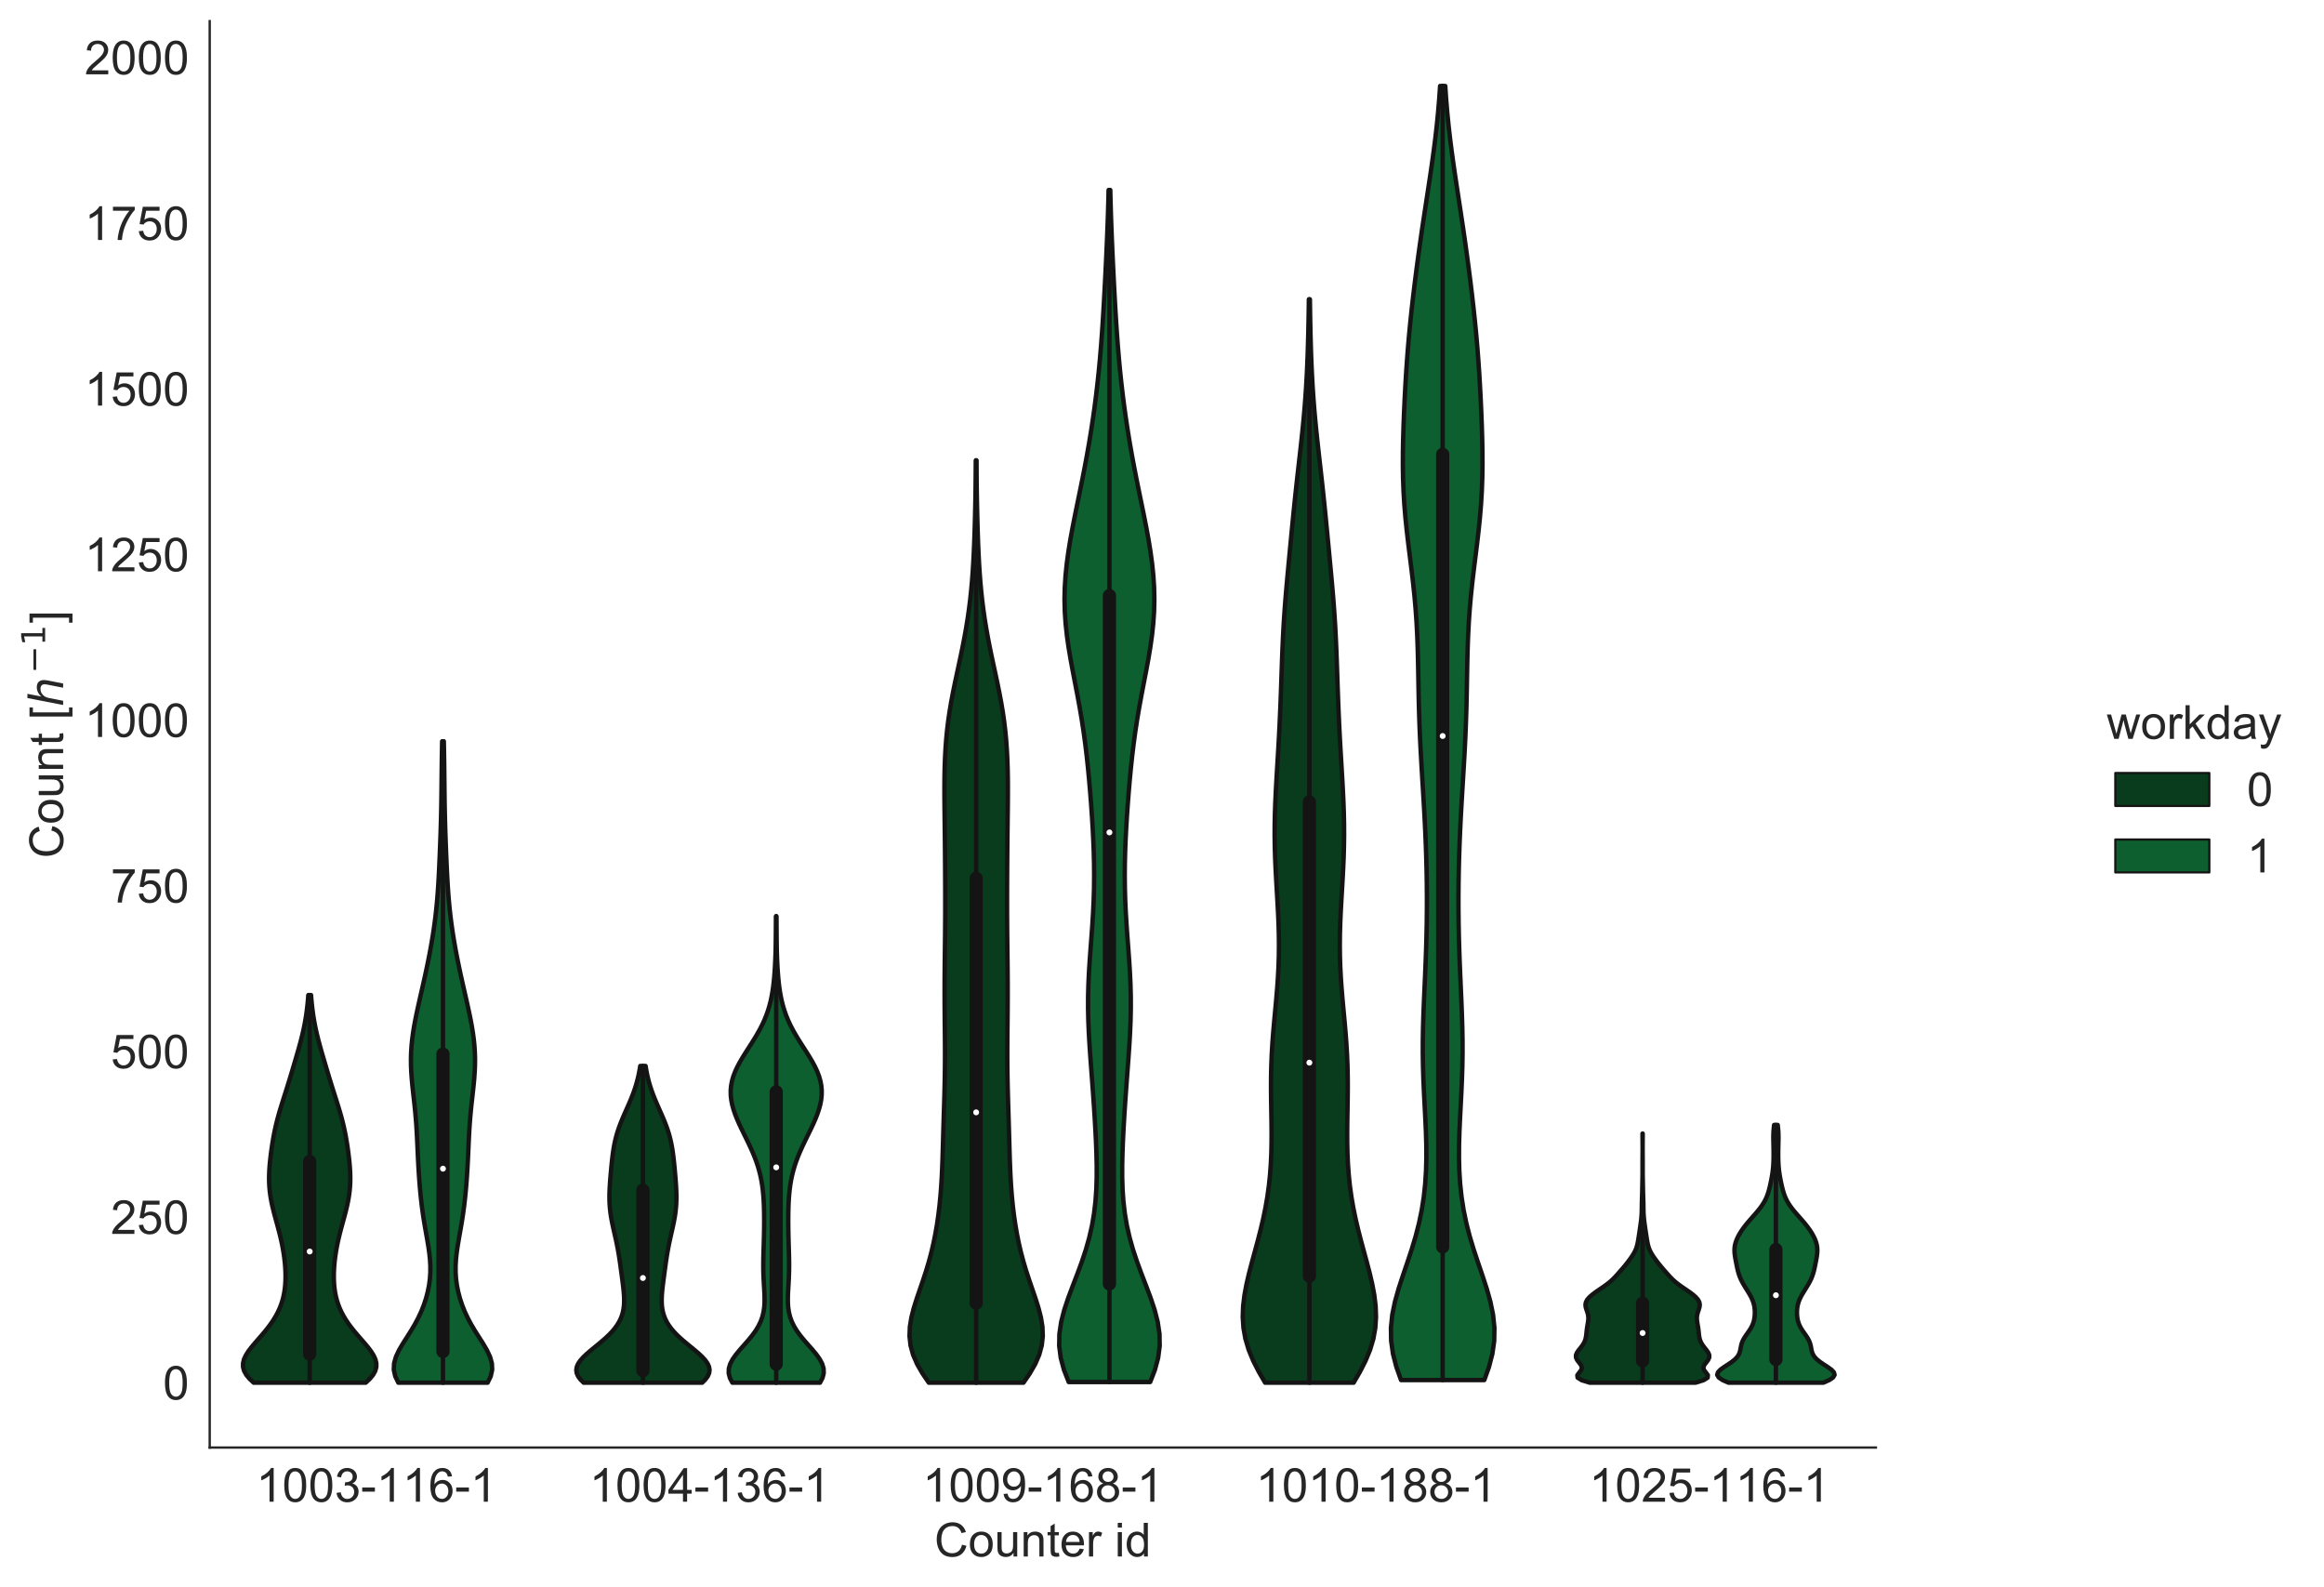 <?xml version="1.0" encoding="utf-8" standalone="no"?>
<!DOCTYPE svg PUBLIC "-//W3C//DTD SVG 1.1//EN"
  "http://www.w3.org/Graphics/SVG/1.1/DTD/svg11.dtd">
<!-- Created with matplotlib (https://matplotlib.org/) -->
<svg height="540.169pt" version="1.1" viewBox="0 0 791.118 540.169" width="791.118pt" xmlns="http://www.w3.org/2000/svg" xmlns:xlink="http://www.w3.org/1999/xlink">
 <defs>
  <style type="text/css">
*{stroke-linecap:butt;stroke-linejoin:round;white-space:pre;}
  </style>
 </defs>
 <g id="figure_1">
  <g id="patch_1">
   <path d="M 0 540.169 
L 791.118 540.169 
L 791.118 0 
L 0 0 
z
" style="fill:#ffffff;"/>
  </g>
  <g id="axes_1">
   <g id="patch_2">
    <path d="M 71.39 492.704 
L 638.57 492.704 
L 638.57 7.2 
L 71.39 7.2 
z
" style="fill:#ffffff;"/>
   </g>
   <g id="matplotlib.axis_1">
    <g id="xtick_1">
     <g id="text_1">
      <!-- 1003-116-1 -->
      <defs>
       <path d="M 37.25 0 
L 28.469 0 
L 28.469 56 
Q 25.297 52.984 20.141 49.953 
Q 14.984 46.922 10.891 45.406 
L 10.891 53.906 
Q 18.266 57.375 23.781 62.297 
Q 29.297 67.234 31.594 71.875 
L 37.25 71.875 
z
" id="ArialMT-49"/>
       <path d="M 4.156 35.297 
Q 4.156 48 6.766 55.734 
Q 9.375 63.484 14.516 67.672 
Q 19.672 71.875 27.484 71.875 
Q 33.25 71.875 37.594 69.547 
Q 41.938 67.234 44.766 62.859 
Q 47.609 58.5 49.219 52.219 
Q 50.828 45.953 50.828 35.297 
Q 50.828 22.703 48.234 14.969 
Q 45.656 7.234 40.5 3 
Q 35.359 -1.219 27.484 -1.219 
Q 17.141 -1.219 11.234 6.203 
Q 4.156 15.141 4.156 35.297 
z
M 13.188 35.297 
Q 13.188 17.672 17.312 11.828 
Q 21.438 6 27.484 6 
Q 33.547 6 37.672 11.859 
Q 41.797 17.719 41.797 35.297 
Q 41.797 52.984 37.672 58.781 
Q 33.547 64.594 27.391 64.594 
Q 21.344 64.594 17.719 59.469 
Q 13.188 52.938 13.188 35.297 
z
" id="ArialMT-48"/>
       <path d="M 4.203 18.891 
L 12.984 20.062 
Q 14.5 12.594 18.141 9.297 
Q 21.781 6 27 6 
Q 33.203 6 37.469 10.297 
Q 41.75 14.594 41.75 20.953 
Q 41.75 27 37.797 30.922 
Q 33.844 34.859 27.734 34.859 
Q 25.25 34.859 21.531 33.891 
L 22.516 41.609 
Q 23.391 41.5 23.922 41.5 
Q 29.547 41.5 34.031 44.422 
Q 38.531 47.359 38.531 53.469 
Q 38.531 58.297 35.25 61.469 
Q 31.984 64.656 26.812 64.656 
Q 21.688 64.656 18.266 61.422 
Q 14.844 58.203 13.875 51.766 
L 5.078 53.328 
Q 6.688 62.156 12.391 67.016 
Q 18.109 71.875 26.609 71.875 
Q 32.469 71.875 37.391 69.359 
Q 42.328 66.844 44.938 62.5 
Q 47.562 58.156 47.562 53.266 
Q 47.562 48.641 45.062 44.828 
Q 42.578 41.016 37.703 38.766 
Q 44.047 37.312 47.562 32.688 
Q 51.078 28.078 51.078 21.141 
Q 51.078 11.766 44.234 5.25 
Q 37.406 -1.266 26.953 -1.266 
Q 17.531 -1.266 11.297 4.344 
Q 5.078 9.969 4.203 18.891 
z
" id="ArialMT-51"/>
       <path d="M 3.172 21.484 
L 3.172 30.328 
L 30.172 30.328 
L 30.172 21.484 
z
" id="ArialMT-45"/>
       <path d="M 49.75 54.047 
L 41.016 53.375 
Q 39.844 58.547 37.703 60.891 
Q 34.125 64.656 28.906 64.656 
Q 24.703 64.656 21.531 62.312 
Q 17.391 59.281 14.984 53.469 
Q 12.594 47.656 12.5 36.922 
Q 15.672 41.75 20.266 44.094 
Q 24.859 46.438 29.891 46.438 
Q 38.672 46.438 44.844 39.969 
Q 51.031 33.5 51.031 23.25 
Q 51.031 16.5 48.125 10.719 
Q 45.219 4.938 40.141 1.859 
Q 35.062 -1.219 28.609 -1.219 
Q 17.625 -1.219 10.688 6.859 
Q 3.766 14.938 3.766 33.5 
Q 3.766 54.25 11.422 63.672 
Q 18.109 71.875 29.438 71.875 
Q 37.891 71.875 43.281 67.141 
Q 48.688 62.406 49.75 54.047 
z
M 13.875 23.188 
Q 13.875 18.656 15.797 14.5 
Q 17.719 10.359 21.188 8.172 
Q 24.656 6 28.469 6 
Q 34.031 6 38.031 10.484 
Q 42.047 14.984 42.047 22.703 
Q 42.047 30.125 38.078 34.391 
Q 34.125 38.672 28.125 38.672 
Q 22.172 38.672 18.016 34.391 
Q 13.875 30.125 13.875 23.188 
z
" id="ArialMT-54"/>
      </defs>
      <g style="fill:#262626;" transform="translate(87.199 511.156)scale(0.16 -0.16)">
       <use xlink:href="#ArialMT-49"/>
       <use x="55.615" xlink:href="#ArialMT-48"/>
       <use x="111.23" xlink:href="#ArialMT-48"/>
       <use x="166.846" xlink:href="#ArialMT-51"/>
       <use x="222.461" xlink:href="#ArialMT-45"/>
       <use x="255.762" xlink:href="#ArialMT-49"/>
       <use x="311.268" xlink:href="#ArialMT-49"/>
       <use x="366.883" xlink:href="#ArialMT-54"/>
       <use x="422.498" xlink:href="#ArialMT-45"/>
       <use x="455.799" xlink:href="#ArialMT-49"/>
      </g>
     </g>
    </g>
    <g id="xtick_2">
     <g id="text_2">
      <!-- 1004-136-1 -->
      <defs>
       <path d="M 32.328 0 
L 32.328 17.141 
L 1.266 17.141 
L 1.266 25.203 
L 33.938 71.578 
L 41.109 71.578 
L 41.109 25.203 
L 50.781 25.203 
L 50.781 17.141 
L 41.109 17.141 
L 41.109 0 
z
M 32.328 25.203 
L 32.328 57.469 
L 9.906 25.203 
z
" id="ArialMT-52"/>
      </defs>
      <g style="fill:#262626;" transform="translate(200.627 511.156)scale(0.16 -0.16)">
       <use xlink:href="#ArialMT-49"/>
       <use x="55.615" xlink:href="#ArialMT-48"/>
       <use x="111.23" xlink:href="#ArialMT-48"/>
       <use x="166.846" xlink:href="#ArialMT-52"/>
       <use x="222.461" xlink:href="#ArialMT-45"/>
       <use x="255.762" xlink:href="#ArialMT-49"/>
       <use x="311.377" xlink:href="#ArialMT-51"/>
       <use x="366.992" xlink:href="#ArialMT-54"/>
       <use x="422.607" xlink:href="#ArialMT-45"/>
       <use x="455.908" xlink:href="#ArialMT-49"/>
      </g>
     </g>
    </g>
    <g id="xtick_3">
     <g id="text_3">
      <!-- 1009-168-1 -->
      <defs>
       <path d="M 5.469 16.547 
L 13.922 17.328 
Q 14.984 11.375 18.016 8.688 
Q 21.047 6 25.781 6 
Q 29.828 6 32.875 7.859 
Q 35.938 9.719 37.891 12.812 
Q 39.844 15.922 41.156 21.188 
Q 42.484 26.469 42.484 31.938 
Q 42.484 32.516 42.438 33.688 
Q 39.797 29.5 35.234 26.875 
Q 30.672 24.266 25.344 24.266 
Q 16.453 24.266 10.297 30.703 
Q 4.156 37.156 4.156 47.703 
Q 4.156 58.594 10.578 65.234 
Q 17 71.875 26.656 71.875 
Q 33.641 71.875 39.422 68.109 
Q 45.219 64.359 48.219 57.391 
Q 51.219 50.438 51.219 37.25 
Q 51.219 23.531 48.234 15.406 
Q 45.266 7.281 39.375 3.031 
Q 33.5 -1.219 25.594 -1.219 
Q 17.188 -1.219 11.859 3.438 
Q 6.547 8.109 5.469 16.547 
z
M 41.453 48.141 
Q 41.453 55.719 37.422 60.156 
Q 33.406 64.594 27.734 64.594 
Q 21.875 64.594 17.531 59.812 
Q 13.188 55.031 13.188 47.406 
Q 13.188 40.578 17.312 36.297 
Q 21.438 32.031 27.484 32.031 
Q 33.594 32.031 37.516 36.297 
Q 41.453 40.578 41.453 48.141 
z
" id="ArialMT-57"/>
       <path d="M 17.672 38.812 
Q 12.203 40.828 9.562 44.531 
Q 6.938 48.25 6.938 53.422 
Q 6.938 61.234 12.547 66.547 
Q 18.172 71.875 27.484 71.875 
Q 36.859 71.875 42.578 66.422 
Q 48.297 60.984 48.297 53.172 
Q 48.297 48.188 45.672 44.5 
Q 43.062 40.828 37.75 38.812 
Q 44.344 36.672 47.781 31.875 
Q 51.219 27.094 51.219 20.453 
Q 51.219 11.281 44.719 5.031 
Q 38.234 -1.219 27.641 -1.219 
Q 17.047 -1.219 10.547 5.047 
Q 4.047 11.328 4.047 20.703 
Q 4.047 27.688 7.594 32.391 
Q 11.141 37.109 17.672 38.812 
z
M 15.922 53.719 
Q 15.922 48.641 19.188 45.406 
Q 22.469 42.188 27.688 42.188 
Q 32.766 42.188 36.016 45.375 
Q 39.266 48.578 39.266 53.219 
Q 39.266 58.062 35.906 61.359 
Q 32.562 64.656 27.594 64.656 
Q 22.562 64.656 19.234 61.422 
Q 15.922 58.203 15.922 53.719 
z
M 13.094 20.656 
Q 13.094 16.891 14.875 13.375 
Q 16.656 9.859 20.172 7.922 
Q 23.688 6 27.734 6 
Q 34.031 6 38.125 10.047 
Q 42.234 14.109 42.234 20.359 
Q 42.234 26.703 38.016 30.859 
Q 33.797 35.016 27.438 35.016 
Q 21.234 35.016 17.156 30.906 
Q 13.094 26.812 13.094 20.656 
z
" id="ArialMT-56"/>
      </defs>
      <g style="fill:#262626;" transform="translate(314.063 511.156)scale(0.16 -0.16)">
       <use xlink:href="#ArialMT-49"/>
       <use x="55.615" xlink:href="#ArialMT-48"/>
       <use x="111.23" xlink:href="#ArialMT-48"/>
       <use x="166.846" xlink:href="#ArialMT-57"/>
       <use x="222.461" xlink:href="#ArialMT-45"/>
       <use x="255.762" xlink:href="#ArialMT-49"/>
       <use x="311.377" xlink:href="#ArialMT-54"/>
       <use x="366.992" xlink:href="#ArialMT-56"/>
       <use x="422.607" xlink:href="#ArialMT-45"/>
       <use x="455.908" xlink:href="#ArialMT-49"/>
      </g>
     </g>
    </g>
    <g id="xtick_4">
     <g id="text_4">
      <!-- 1010-188-1 -->
      <g style="fill:#262626;" transform="translate(427.499 511.156)scale(0.16 -0.16)">
       <use xlink:href="#ArialMT-49"/>
       <use x="55.615" xlink:href="#ArialMT-48"/>
       <use x="111.23" xlink:href="#ArialMT-49"/>
       <use x="166.846" xlink:href="#ArialMT-48"/>
       <use x="222.461" xlink:href="#ArialMT-45"/>
       <use x="255.762" xlink:href="#ArialMT-49"/>
       <use x="311.377" xlink:href="#ArialMT-56"/>
       <use x="366.992" xlink:href="#ArialMT-56"/>
       <use x="422.607" xlink:href="#ArialMT-45"/>
       <use x="455.908" xlink:href="#ArialMT-49"/>
      </g>
     </g>
    </g>
    <g id="xtick_5">
     <g id="text_5">
      <!-- 1025-116-1 -->
      <defs>
       <path d="M 50.344 8.453 
L 50.344 0 
L 3.031 0 
Q 2.938 3.172 4.047 6.109 
Q 5.859 10.938 9.828 15.625 
Q 13.812 20.312 21.344 26.469 
Q 33.016 36.031 37.109 41.625 
Q 41.219 47.219 41.219 52.203 
Q 41.219 57.422 37.469 61 
Q 33.734 64.594 27.734 64.594 
Q 21.391 64.594 17.578 60.781 
Q 13.766 56.984 13.719 50.25 
L 4.688 51.172 
Q 5.609 61.281 11.656 66.578 
Q 17.719 71.875 27.938 71.875 
Q 38.234 71.875 44.234 66.156 
Q 50.25 60.453 50.25 52 
Q 50.25 47.703 48.484 43.547 
Q 46.734 39.406 42.656 34.812 
Q 38.578 30.219 29.109 22.219 
Q 21.188 15.578 18.938 13.203 
Q 16.703 10.844 15.234 8.453 
z
" id="ArialMT-50"/>
       <path d="M 4.156 18.75 
L 13.375 19.531 
Q 14.406 12.797 18.141 9.391 
Q 21.875 6 27.156 6 
Q 33.5 6 37.891 10.781 
Q 42.281 15.578 42.281 23.484 
Q 42.281 31 38.062 35.344 
Q 33.844 39.703 27 39.703 
Q 22.75 39.703 19.328 37.766 
Q 15.922 35.844 13.969 32.766 
L 5.719 33.844 
L 12.641 70.609 
L 48.25 70.609 
L 48.25 62.203 
L 19.672 62.203 
L 15.828 42.969 
Q 22.266 47.469 29.344 47.469 
Q 38.719 47.469 45.156 40.969 
Q 51.609 34.469 51.609 24.266 
Q 51.609 14.547 45.953 7.469 
Q 39.062 -1.219 27.156 -1.219 
Q 17.391 -1.219 11.203 4.25 
Q 5.031 9.719 4.156 18.75 
z
" id="ArialMT-53"/>
      </defs>
      <g style="fill:#262626;" transform="translate(540.944 511.156)scale(0.16 -0.16)">
       <use xlink:href="#ArialMT-49"/>
       <use x="55.615" xlink:href="#ArialMT-48"/>
       <use x="111.23" xlink:href="#ArialMT-50"/>
       <use x="166.846" xlink:href="#ArialMT-53"/>
       <use x="222.461" xlink:href="#ArialMT-45"/>
       <use x="255.762" xlink:href="#ArialMT-49"/>
       <use x="311.268" xlink:href="#ArialMT-49"/>
       <use x="366.883" xlink:href="#ArialMT-54"/>
       <use x="422.498" xlink:href="#ArialMT-45"/>
       <use x="455.799" xlink:href="#ArialMT-49"/>
      </g>
     </g>
    </g>
    <g id="text_6">
     <!-- Counter id -->
     <defs>
      <path d="M 58.797 25.094 
L 68.266 22.703 
Q 65.281 11.031 57.547 4.906 
Q 49.812 -1.219 38.625 -1.219 
Q 27.047 -1.219 19.797 3.484 
Q 12.547 8.203 8.766 17.141 
Q 4.984 26.078 4.984 36.328 
Q 4.984 47.516 9.25 55.828 
Q 13.531 64.156 21.406 68.469 
Q 29.297 72.797 38.766 72.797 
Q 49.516 72.797 56.828 67.328 
Q 64.156 61.859 67.047 51.953 
L 57.719 49.75 
Q 55.219 57.562 50.484 61.125 
Q 45.75 64.703 38.578 64.703 
Q 30.328 64.703 24.781 60.734 
Q 19.234 56.781 16.984 50.109 
Q 14.75 43.453 14.75 36.375 
Q 14.75 27.25 17.406 20.438 
Q 20.062 13.625 25.672 10.25 
Q 31.297 6.891 37.844 6.891 
Q 45.797 6.891 51.312 11.469 
Q 56.844 16.062 58.797 25.094 
z
" id="ArialMT-67"/>
      <path d="M 3.328 25.922 
Q 3.328 40.328 11.328 47.266 
Q 18.016 53.031 27.641 53.031 
Q 38.328 53.031 45.109 46.016 
Q 51.906 39.016 51.906 26.656 
Q 51.906 16.656 48.906 10.906 
Q 45.906 5.172 40.156 2 
Q 34.422 -1.172 27.641 -1.172 
Q 16.75 -1.172 10.031 5.812 
Q 3.328 12.797 3.328 25.922 
z
M 12.359 25.922 
Q 12.359 15.969 16.703 11.016 
Q 21.047 6.062 27.641 6.062 
Q 34.188 6.062 38.531 11.031 
Q 42.875 16.016 42.875 26.219 
Q 42.875 35.844 38.5 40.797 
Q 34.125 45.75 27.641 45.75 
Q 21.047 45.75 16.703 40.812 
Q 12.359 35.891 12.359 25.922 
z
" id="ArialMT-111"/>
      <path d="M 40.578 0 
L 40.578 7.625 
Q 34.516 -1.172 24.125 -1.172 
Q 19.531 -1.172 15.547 0.578 
Q 11.578 2.344 9.641 5 
Q 7.719 7.672 6.938 11.531 
Q 6.391 14.109 6.391 19.734 
L 6.391 51.859 
L 15.188 51.859 
L 15.188 23.094 
Q 15.188 16.219 15.719 13.812 
Q 16.547 10.359 19.234 8.375 
Q 21.922 6.391 25.875 6.391 
Q 29.828 6.391 33.297 8.422 
Q 36.766 10.453 38.203 13.938 
Q 39.656 17.438 39.656 24.078 
L 39.656 51.859 
L 48.438 51.859 
L 48.438 0 
z
" id="ArialMT-117"/>
      <path d="M 6.594 0 
L 6.594 51.859 
L 14.5 51.859 
L 14.5 44.484 
Q 20.219 53.031 31 53.031 
Q 35.688 53.031 39.625 51.344 
Q 43.562 49.656 45.516 46.922 
Q 47.469 44.188 48.25 40.438 
Q 48.734 37.984 48.734 31.891 
L 48.734 0 
L 39.938 0 
L 39.938 31.547 
Q 39.938 36.922 38.906 39.578 
Q 37.891 42.234 35.281 43.812 
Q 32.672 45.406 29.156 45.406 
Q 23.531 45.406 19.453 41.844 
Q 15.375 38.281 15.375 28.328 
L 15.375 0 
z
" id="ArialMT-110"/>
      <path d="M 25.781 7.859 
L 27.047 0.094 
Q 23.344 -0.688 20.406 -0.688 
Q 15.625 -0.688 12.984 0.828 
Q 10.359 2.344 9.281 4.812 
Q 8.203 7.281 8.203 15.188 
L 8.203 45.016 
L 1.766 45.016 
L 1.766 51.859 
L 8.203 51.859 
L 8.203 64.703 
L 16.938 69.969 
L 16.938 51.859 
L 25.781 51.859 
L 25.781 45.016 
L 16.938 45.016 
L 16.938 14.703 
Q 16.938 10.938 17.406 9.859 
Q 17.875 8.797 18.922 8.156 
Q 19.969 7.516 21.922 7.516 
Q 23.391 7.516 25.781 7.859 
z
" id="ArialMT-116"/>
      <path d="M 42.094 16.703 
L 51.172 15.578 
Q 49.031 7.625 43.219 3.219 
Q 37.406 -1.172 28.375 -1.172 
Q 17 -1.172 10.328 5.828 
Q 3.656 12.844 3.656 25.484 
Q 3.656 38.578 10.391 45.797 
Q 17.141 53.031 27.875 53.031 
Q 38.281 53.031 44.875 45.953 
Q 51.469 38.875 51.469 26.031 
Q 51.469 25.25 51.422 23.688 
L 12.75 23.688 
Q 13.234 15.141 17.578 10.594 
Q 21.922 6.062 28.422 6.062 
Q 33.25 6.062 36.672 8.594 
Q 40.094 11.141 42.094 16.703 
z
M 13.234 30.906 
L 42.188 30.906 
Q 41.609 37.453 38.875 40.719 
Q 34.672 45.797 27.984 45.797 
Q 21.922 45.797 17.797 41.75 
Q 13.672 37.703 13.234 30.906 
z
" id="ArialMT-101"/>
      <path d="M 6.5 0 
L 6.5 51.859 
L 14.406 51.859 
L 14.406 44 
Q 17.438 49.516 20 51.266 
Q 22.562 53.031 25.641 53.031 
Q 30.078 53.031 34.672 50.203 
L 31.641 42.047 
Q 28.422 43.953 25.203 43.953 
Q 22.312 43.953 20.016 42.219 
Q 17.719 40.484 16.75 37.406 
Q 15.281 32.719 15.281 27.156 
L 15.281 0 
z
" id="ArialMT-114"/>
      <path id="ArialMT-32"/>
      <path d="M 6.641 61.469 
L 6.641 71.578 
L 15.438 71.578 
L 15.438 61.469 
z
M 6.641 0 
L 6.641 51.859 
L 15.438 51.859 
L 15.438 0 
z
" id="ArialMT-105"/>
      <path d="M 40.234 0 
L 40.234 6.547 
Q 35.297 -1.172 25.734 -1.172 
Q 19.531 -1.172 14.328 2.25 
Q 9.125 5.672 6.266 11.797 
Q 3.422 17.922 3.422 25.875 
Q 3.422 33.641 6 39.969 
Q 8.594 46.297 13.766 49.656 
Q 18.953 53.031 25.344 53.031 
Q 30.031 53.031 33.688 51.047 
Q 37.359 49.078 39.656 45.906 
L 39.656 71.578 
L 48.391 71.578 
L 48.391 0 
z
M 12.453 25.875 
Q 12.453 15.922 16.641 10.984 
Q 20.844 6.062 26.562 6.062 
Q 32.328 6.062 36.344 10.766 
Q 40.375 15.484 40.375 25.141 
Q 40.375 35.797 36.266 40.766 
Q 32.172 45.75 26.172 45.75 
Q 20.312 45.75 16.375 40.969 
Q 12.453 36.188 12.453 25.875 
z
" id="ArialMT-100"/>
     </defs>
     <g style="fill:#262626;" transform="translate(318.073 529.789)scale(0.16 -0.16)">
      <use xlink:href="#ArialMT-67"/>
      <use x="72.217" xlink:href="#ArialMT-111"/>
      <use x="127.832" xlink:href="#ArialMT-117"/>
      <use x="183.447" xlink:href="#ArialMT-110"/>
      <use x="239.062" xlink:href="#ArialMT-116"/>
      <use x="266.846" xlink:href="#ArialMT-101"/>
      <use x="322.461" xlink:href="#ArialMT-114"/>
      <use x="355.762" xlink:href="#ArialMT-32"/>
      <use x="383.545" xlink:href="#ArialMT-105"/>
      <use x="405.762" xlink:href="#ArialMT-100"/>
     </g>
    </g>
   </g>
   <g id="matplotlib.axis_2">
    <g id="ytick_1">
     <g id="text_7">
      <!-- 0 -->
      <g style="fill:#262626;" transform="translate(55.492 476.362)scale(0.16 -0.16)">
       <use xlink:href="#ArialMT-48"/>
      </g>
     </g>
    </g>
    <g id="ytick_2">
     <g id="text_8">
      <!-- 250 -->
      <g style="fill:#262626;" transform="translate(37.697 419.979)scale(0.16 -0.16)">
       <use xlink:href="#ArialMT-50"/>
       <use x="55.615" xlink:href="#ArialMT-53"/>
       <use x="111.23" xlink:href="#ArialMT-48"/>
      </g>
     </g>
    </g>
    <g id="ytick_3">
     <g id="text_9">
      <!-- 500 -->
      <g style="fill:#262626;" transform="translate(37.697 363.596)scale(0.16 -0.16)">
       <use xlink:href="#ArialMT-53"/>
       <use x="55.615" xlink:href="#ArialMT-48"/>
       <use x="111.23" xlink:href="#ArialMT-48"/>
      </g>
     </g>
    </g>
    <g id="ytick_4">
     <g id="text_10">
      <!-- 750 -->
      <defs>
       <path d="M 4.734 62.203 
L 4.734 70.656 
L 51.078 70.656 
L 51.078 63.812 
Q 44.234 56.547 37.516 44.484 
Q 30.812 32.422 27.156 19.672 
Q 24.516 10.688 23.781 0 
L 14.75 0 
Q 14.891 8.453 18.062 20.406 
Q 21.234 32.375 27.172 43.484 
Q 33.109 54.594 39.797 62.203 
z
" id="ArialMT-55"/>
      </defs>
      <g style="fill:#262626;" transform="translate(37.697 307.212)scale(0.16 -0.16)">
       <use xlink:href="#ArialMT-55"/>
       <use x="55.615" xlink:href="#ArialMT-53"/>
       <use x="111.23" xlink:href="#ArialMT-48"/>
      </g>
     </g>
    </g>
    <g id="ytick_5">
     <g id="text_11">
      <!-- 1000 -->
      <g style="fill:#262626;" transform="translate(28.8 250.829)scale(0.16 -0.16)">
       <use xlink:href="#ArialMT-49"/>
       <use x="55.615" xlink:href="#ArialMT-48"/>
       <use x="111.23" xlink:href="#ArialMT-48"/>
       <use x="166.846" xlink:href="#ArialMT-48"/>
      </g>
     </g>
    </g>
    <g id="ytick_6">
     <g id="text_12">
      <!-- 1250 -->
      <g style="fill:#262626;" transform="translate(28.8 194.446)scale(0.16 -0.16)">
       <use xlink:href="#ArialMT-49"/>
       <use x="55.615" xlink:href="#ArialMT-50"/>
       <use x="111.23" xlink:href="#ArialMT-53"/>
       <use x="166.846" xlink:href="#ArialMT-48"/>
      </g>
     </g>
    </g>
    <g id="ytick_7">
     <g id="text_13">
      <!-- 1500 -->
      <g style="fill:#262626;" transform="translate(28.8 138.063)scale(0.16 -0.16)">
       <use xlink:href="#ArialMT-49"/>
       <use x="55.615" xlink:href="#ArialMT-53"/>
       <use x="111.23" xlink:href="#ArialMT-48"/>
       <use x="166.846" xlink:href="#ArialMT-48"/>
      </g>
     </g>
    </g>
    <g id="ytick_8">
     <g id="text_14">
      <!-- 1750 -->
      <g style="fill:#262626;" transform="translate(28.8 81.68)scale(0.16 -0.16)">
       <use xlink:href="#ArialMT-49"/>
       <use x="55.615" xlink:href="#ArialMT-55"/>
       <use x="111.23" xlink:href="#ArialMT-53"/>
       <use x="166.846" xlink:href="#ArialMT-48"/>
      </g>
     </g>
    </g>
    <g id="ytick_9">
     <g id="text_15">
      <!-- 2000 -->
      <g style="fill:#262626;" transform="translate(28.8 25.297)scale(0.16 -0.16)">
       <use xlink:href="#ArialMT-50"/>
       <use x="55.615" xlink:href="#ArialMT-48"/>
       <use x="111.23" xlink:href="#ArialMT-48"/>
       <use x="166.846" xlink:href="#ArialMT-48"/>
      </g>
     </g>
    </g>
    <g id="text_16">
     <!-- Count [$h^{-1}$] -->
     <defs>
      <path d="M 6.781 -19.875 
L 6.781 71.578 
L 26.172 71.578 
L 26.172 64.312 
L 15.578 64.312 
L 15.578 -12.594 
L 26.172 -12.594 
L 26.172 -19.875 
z
" id="ArialMT-91"/>
      <path d="M 55.719 33.016 
L 49.312 0 
L 40.281 0 
L 46.688 32.672 
Q 47.125 34.969 47.359 36.719 
Q 47.609 38.484 47.609 39.5 
Q 47.609 43.609 45.016 45.891 
Q 42.438 48.188 37.797 48.188 
Q 30.562 48.188 25.266 43.297 
Q 19.969 38.422 18.406 30.328 
L 12.5 0 
L 3.516 0 
L 18.312 75.984 
L 27.297 75.984 
L 21.484 46.094 
Q 24.906 50.688 30.219 53.344 
Q 35.547 56 41.406 56 
Q 48.641 56 52.609 52.094 
Q 56.594 48.188 56.594 41.109 
Q 56.594 39.359 56.375 37.359 
Q 56.156 35.359 55.719 33.016 
z
" id="DejaVuSans-Oblique-104"/>
      <path d="M 10.594 35.5 
L 73.188 35.5 
L 73.188 27.203 
L 10.594 27.203 
z
" id="DejaVuSans-8722"/>
      <path d="M 12.406 8.297 
L 28.516 8.297 
L 28.516 63.922 
L 10.984 60.406 
L 10.984 69.391 
L 28.422 72.906 
L 38.281 72.906 
L 38.281 8.297 
L 54.391 8.297 
L 54.391 0 
L 12.406 0 
z
" id="DejaVuSans-49"/>
      <path d="M 21.297 -19.875 
L 1.906 -19.875 
L 1.906 -12.594 
L 12.5 -12.594 
L 12.5 64.312 
L 1.906 64.312 
L 1.906 71.578 
L 21.297 71.578 
z
" id="ArialMT-93"/>
     </defs>
     <g style="fill:#262626;" transform="translate(21.6 292.112)rotate(-90)scale(0.16 -0.16)">
      <use transform="translate(0 0.684)" xlink:href="#ArialMT-67"/>
      <use transform="translate(72.217 0.684)" xlink:href="#ArialMT-111"/>
      <use transform="translate(127.832 0.684)" xlink:href="#ArialMT-117"/>
      <use transform="translate(183.447 0.684)" xlink:href="#ArialMT-110"/>
      <use transform="translate(239.062 0.684)" xlink:href="#ArialMT-116"/>
      <use transform="translate(266.846 0.684)" xlink:href="#ArialMT-32"/>
      <use transform="translate(294.629 0.684)" xlink:href="#ArialMT-91"/>
      <use transform="translate(322.412 0.684)" xlink:href="#DejaVuSans-Oblique-104"/>
      <use transform="translate(393.239 38.966)scale(0.7)" xlink:href="#DejaVuSans-8722"/>
      <use transform="translate(451.891 38.966)scale(0.7)" xlink:href="#DejaVuSans-49"/>
      <use transform="translate(499.162 0.684)" xlink:href="#ArialMT-93"/>
     </g>
    </g>
   </g>
   <g id="PolyCollection_1">
    <defs>
     <path d="M 124.485 -69.533 
L 86.356 -69.533 
L 84.935 -70.866 
L 83.836 -72.199 
L 83.098 -73.531 
L 82.734 -74.864 
L 82.734 -76.197 
L 83.065 -77.53 
L 83.679 -78.862 
L 84.519 -80.195 
L 85.523 -81.528 
L 86.631 -82.86 
L 87.789 -84.193 
L 88.951 -85.526 
L 90.082 -86.858 
L 91.154 -88.191 
L 92.149 -89.524 
L 93.054 -90.856 
L 93.863 -92.189 
L 94.574 -93.522 
L 95.188 -94.855 
L 95.707 -96.187 
L 96.138 -97.52 
L 96.485 -98.853 
L 96.755 -100.185 
L 96.954 -101.518 
L 97.091 -102.851 
L 97.171 -104.183 
L 97.201 -105.516 
L 97.187 -106.849 
L 97.132 -108.181 
L 97.04 -109.514 
L 96.914 -110.847 
L 96.756 -112.18 
L 96.567 -113.512 
L 96.347 -114.845 
L 96.099 -116.178 
L 95.823 -117.51 
L 95.521 -118.843 
L 95.196 -120.176 
L 94.853 -121.508 
L 94.496 -122.841 
L 94.132 -124.174 
L 93.767 -125.506 
L 93.409 -126.839 
L 93.065 -128.172 
L 92.744 -129.505 
L 92.453 -130.837 
L 92.198 -132.17 
L 91.985 -133.503 
L 91.818 -134.835 
L 91.697 -136.168 
L 91.623 -137.501 
L 91.595 -138.833 
L 91.608 -140.166 
L 91.659 -141.499 
L 91.742 -142.831 
L 91.853 -144.164 
L 91.986 -145.497 
L 92.139 -146.83 
L 92.31 -148.162 
L 92.496 -149.495 
L 92.698 -150.828 
L 92.917 -152.16 
L 93.155 -153.493 
L 93.414 -154.826 
L 93.696 -156.158 
L 94.002 -157.491 
L 94.334 -158.824 
L 94.689 -160.156 
L 95.067 -161.489 
L 95.463 -162.822 
L 95.873 -164.155 
L 96.292 -165.487 
L 96.716 -166.82 
L 97.14 -168.153 
L 97.562 -169.485 
L 97.979 -170.818 
L 98.39 -172.151 
L 98.796 -173.483 
L 99.199 -174.816 
L 99.598 -176.149 
L 99.995 -177.481 
L 100.39 -178.814 
L 100.782 -180.147 
L 101.171 -181.48 
L 101.553 -182.812 
L 101.926 -184.145 
L 102.287 -185.478 
L 102.631 -186.81 
L 102.957 -188.143 
L 103.262 -189.476 
L 103.544 -190.808 
L 103.801 -192.141 
L 104.034 -193.474 
L 104.242 -194.806 
L 104.426 -196.139 
L 104.588 -197.472 
L 104.73 -198.805 
L 104.852 -200.137 
L 104.957 -201.47 
L 105.885 -201.47 
L 105.885 -201.47 
L 105.99 -200.137 
L 106.112 -198.805 
L 106.253 -197.472 
L 106.415 -196.139 
L 106.6 -194.806 
L 106.808 -193.474 
L 107.041 -192.141 
L 107.298 -190.808 
L 107.579 -189.476 
L 107.884 -188.143 
L 108.21 -186.81 
L 108.555 -185.478 
L 108.916 -184.145 
L 109.289 -182.812 
L 109.671 -181.48 
L 110.059 -180.147 
L 110.452 -178.814 
L 110.847 -177.481 
L 111.244 -176.149 
L 111.643 -174.816 
L 112.045 -173.483 
L 112.451 -172.151 
L 112.863 -170.818 
L 113.28 -169.485 
L 113.701 -168.153 
L 114.126 -166.82 
L 114.549 -165.487 
L 114.969 -164.155 
L 115.379 -162.822 
L 115.775 -161.489 
L 116.152 -160.156 
L 116.508 -158.824 
L 116.839 -157.491 
L 117.146 -156.158 
L 117.428 -154.826 
L 117.687 -153.493 
L 117.925 -152.16 
L 118.144 -150.828 
L 118.346 -149.495 
L 118.532 -148.162 
L 118.702 -146.83 
L 118.855 -145.497 
L 118.989 -144.164 
L 119.099 -142.831 
L 119.183 -141.499 
L 119.233 -140.166 
L 119.247 -138.833 
L 119.218 -137.501 
L 119.145 -136.168 
L 119.024 -134.835 
L 118.856 -133.503 
L 118.643 -132.17 
L 118.389 -130.837 
L 118.097 -129.505 
L 117.776 -128.172 
L 117.433 -126.839 
L 117.075 -125.506 
L 116.71 -124.174 
L 116.345 -122.841 
L 115.989 -121.508 
L 115.646 -120.176 
L 115.321 -118.843 
L 115.019 -117.51 
L 114.743 -116.178 
L 114.494 -114.845 
L 114.275 -113.512 
L 114.085 -112.18 
L 113.927 -110.847 
L 113.802 -109.514 
L 113.71 -108.181 
L 113.655 -106.849 
L 113.64 -105.516 
L 113.67 -104.183 
L 113.751 -102.851 
L 113.887 -101.518 
L 114.087 -100.185 
L 114.357 -98.853 
L 114.704 -97.52 
L 115.134 -96.187 
L 115.654 -94.855 
L 116.268 -93.522 
L 116.979 -92.189 
L 117.788 -90.856 
L 118.693 -89.524 
L 119.687 -88.191 
L 120.759 -86.858 
L 121.89 -85.526 
L 123.053 -84.193 
L 124.211 -82.86 
L 125.319 -81.528 
L 126.323 -80.195 
L 127.163 -78.862 
L 127.777 -77.53 
L 128.108 -76.197 
L 128.108 -74.864 
L 127.744 -73.531 
L 127.006 -72.199 
L 125.907 -70.866 
L 124.485 -69.533 
z
" id="m08824fde4e" style="stroke:#141414;stroke-width:1.5;"/>
    </defs>
    <g clip-path="url(#pa4e3a6c7f9)">
     <use style="fill:#083c1d;stroke:#141414;stroke-width:1.5;" x="0" xlink:href="#m08824fde4e" y="540.169"/>
    </g>
   </g>
   <g id="PolyCollection_2">
    <defs>
     <path d="M 165.997 -69.533 
L 135.594 -69.533 
L 134.534 -71.739 
L 134.05 -73.944 
L 134.152 -76.149 
L 134.777 -78.354 
L 135.806 -80.559 
L 137.094 -82.765 
L 138.497 -84.97 
L 139.894 -87.175 
L 141.204 -89.38 
L 142.381 -91.585 
L 143.407 -93.791 
L 144.282 -95.996 
L 145.011 -98.201 
L 145.597 -100.406 
L 146.04 -102.611 
L 146.337 -104.817 
L 146.488 -107.022 
L 146.496 -109.227 
L 146.374 -111.432 
L 146.143 -113.638 
L 145.83 -115.843 
L 145.464 -118.048 
L 145.074 -120.253 
L 144.685 -122.458 
L 144.314 -124.664 
L 143.974 -126.869 
L 143.67 -129.074 
L 143.401 -131.279 
L 143.166 -133.484 
L 142.959 -135.69 
L 142.778 -137.895 
L 142.619 -140.1 
L 142.48 -142.305 
L 142.358 -144.51 
L 142.249 -146.716 
L 142.149 -148.921 
L 142.05 -151.126 
L 141.945 -153.331 
L 141.823 -155.536 
L 141.678 -157.742 
L 141.505 -159.947 
L 141.302 -162.152 
L 141.074 -164.357 
L 140.829 -166.562 
L 140.582 -168.768 
L 140.348 -170.973 
L 140.145 -173.178 
L 139.99 -175.383 
L 139.899 -177.589 
L 139.881 -179.794 
L 139.943 -181.999 
L 140.087 -184.204 
L 140.31 -186.409 
L 140.605 -188.615 
L 140.962 -190.82 
L 141.371 -193.025 
L 141.819 -195.23 
L 142.295 -197.435 
L 142.789 -199.641 
L 143.291 -201.846 
L 143.795 -204.051 
L 144.292 -206.256 
L 144.78 -208.461 
L 145.254 -210.667 
L 145.71 -212.872 
L 146.147 -215.077 
L 146.562 -217.282 
L 146.953 -219.487 
L 147.318 -221.693 
L 147.655 -223.898 
L 147.962 -226.103 
L 148.241 -228.308 
L 148.489 -230.514 
L 148.708 -232.719 
L 148.9 -234.924 
L 149.066 -237.129 
L 149.21 -239.334 
L 149.337 -241.54 
L 149.449 -243.745 
L 149.552 -245.95 
L 149.648 -248.155 
L 149.739 -250.36 
L 149.825 -252.566 
L 149.907 -254.771 
L 149.984 -256.976 
L 150.052 -259.181 
L 150.113 -261.386 
L 150.164 -263.592 
L 150.206 -265.797 
L 150.241 -268.002 
L 150.269 -270.207 
L 150.293 -272.412 
L 150.315 -274.618 
L 150.337 -276.823 
L 150.363 -279.028 
L 150.392 -281.233 
L 150.426 -283.438 
L 150.466 -285.644 
L 150.508 -287.849 
L 151.082 -287.849 
L 151.082 -287.849 
L 151.125 -285.644 
L 151.164 -283.438 
L 151.198 -281.233 
L 151.228 -279.028 
L 151.253 -276.823 
L 151.276 -274.618 
L 151.298 -272.412 
L 151.322 -270.207 
L 151.35 -268.002 
L 151.384 -265.797 
L 151.427 -263.592 
L 151.478 -261.386 
L 151.538 -259.181 
L 151.607 -256.976 
L 151.683 -254.771 
L 151.765 -252.566 
L 151.852 -250.36 
L 151.943 -248.155 
L 152.038 -245.95 
L 152.141 -243.745 
L 152.254 -241.54 
L 152.38 -239.334 
L 152.524 -237.129 
L 152.691 -234.924 
L 152.882 -232.719 
L 153.101 -230.514 
L 153.35 -228.308 
L 153.628 -226.103 
L 153.936 -223.898 
L 154.273 -221.693 
L 154.637 -219.487 
L 155.028 -217.282 
L 155.443 -215.077 
L 155.88 -212.872 
L 156.337 -210.667 
L 156.81 -208.461 
L 157.298 -206.256 
L 157.796 -204.051 
L 158.299 -201.846 
L 158.801 -199.641 
L 159.295 -197.435 
L 159.771 -195.23 
L 160.22 -193.025 
L 160.628 -190.82 
L 160.985 -188.615 
L 161.28 -186.409 
L 161.503 -184.204 
L 161.648 -181.999 
L 161.71 -179.794 
L 161.692 -177.589 
L 161.6 -175.383 
L 161.445 -173.178 
L 161.243 -170.973 
L 161.009 -168.768 
L 160.761 -166.562 
L 160.517 -164.357 
L 160.289 -162.152 
L 160.086 -159.947 
L 159.912 -157.742 
L 159.767 -155.536 
L 159.646 -153.331 
L 159.54 -151.126 
L 159.441 -148.921 
L 159.341 -146.716 
L 159.233 -144.51 
L 159.11 -142.305 
L 158.971 -140.1 
L 158.813 -137.895 
L 158.632 -135.69 
L 158.425 -133.484 
L 158.189 -131.279 
L 157.92 -129.074 
L 157.616 -126.869 
L 157.276 -124.664 
L 156.906 -122.458 
L 156.517 -120.253 
L 156.127 -118.048 
L 155.761 -115.843 
L 155.447 -113.638 
L 155.217 -111.432 
L 155.095 -109.227 
L 155.103 -107.022 
L 155.253 -104.817 
L 155.551 -102.611 
L 155.994 -100.406 
L 156.58 -98.201 
L 157.309 -95.996 
L 158.184 -93.791 
L 159.21 -91.585 
L 160.386 -89.38 
L 161.696 -87.175 
L 163.094 -84.97 
L 164.496 -82.765 
L 165.784 -80.559 
L 166.814 -78.354 
L 167.439 -76.149 
L 167.541 -73.944 
L 167.056 -71.739 
L 165.997 -69.533 
z
" id="m9733761c7b" style="stroke:#141414;stroke-width:1.5;"/>
    </defs>
    <g clip-path="url(#pa4e3a6c7f9)">
     <use style="fill:#0e5f2f;stroke:#141414;stroke-width:1.5;" x="0" xlink:href="#m9733761c7b" y="540.169"/>
    </g>
   </g>
   <g id="PolyCollection_3">
    <defs>
     <path d="M 239.026 -69.533 
L 198.688 -69.533 
L 197.589 -70.622 
L 196.788 -71.711 
L 196.312 -72.8 
L 196.17 -73.889 
L 196.355 -74.978 
L 196.844 -76.067 
L 197.602 -77.156 
L 198.58 -78.245 
L 199.728 -79.334 
L 200.989 -80.423 
L 202.312 -81.512 
L 203.646 -82.601 
L 204.951 -83.69 
L 206.19 -84.778 
L 207.337 -85.867 
L 208.373 -86.956 
L 209.288 -88.045 
L 210.076 -89.134 
L 210.737 -90.223 
L 211.276 -91.312 
L 211.7 -92.401 
L 212.018 -93.49 
L 212.241 -94.579 
L 212.382 -95.668 
L 212.453 -96.757 
L 212.465 -97.846 
L 212.43 -98.935 
L 212.358 -100.024 
L 212.258 -101.112 
L 212.139 -102.201 
L 212.008 -103.29 
L 211.869 -104.379 
L 211.726 -105.468 
L 211.581 -106.557 
L 211.435 -107.646 
L 211.287 -108.735 
L 211.137 -109.824 
L 210.98 -110.913 
L 210.817 -112.002 
L 210.644 -113.091 
L 210.458 -114.18 
L 210.26 -115.269 
L 210.048 -116.358 
L 209.824 -117.447 
L 209.588 -118.535 
L 209.344 -119.624 
L 209.097 -120.713 
L 208.85 -121.802 
L 208.609 -122.891 
L 208.38 -123.98 
L 208.169 -125.069 
L 207.979 -126.158 
L 207.816 -127.247 
L 207.682 -128.336 
L 207.579 -129.425 
L 207.508 -130.514 
L 207.466 -131.603 
L 207.453 -132.692 
L 207.465 -133.781 
L 207.499 -134.869 
L 207.551 -135.958 
L 207.617 -137.047 
L 207.695 -138.136 
L 207.78 -139.225 
L 207.871 -140.314 
L 207.966 -141.403 
L 208.066 -142.492 
L 208.171 -143.581 
L 208.281 -144.67 
L 208.401 -145.759 
L 208.532 -146.848 
L 208.678 -147.937 
L 208.844 -149.026 
L 209.032 -150.115 
L 209.246 -151.203 
L 209.491 -152.292 
L 209.768 -153.381 
L 210.079 -154.47 
L 210.424 -155.559 
L 210.802 -156.648 
L 211.212 -157.737 
L 211.647 -158.826 
L 212.105 -159.915 
L 212.578 -161.004 
L 213.06 -162.093 
L 213.544 -163.182 
L 214.023 -164.271 
L 214.49 -165.36 
L 214.94 -166.449 
L 215.368 -167.538 
L 215.771 -168.626 
L 216.145 -169.715 
L 216.489 -170.804 
L 216.803 -171.893 
L 217.087 -172.982 
L 217.342 -174.071 
L 217.568 -175.16 
L 217.768 -176.249 
L 217.944 -177.338 
L 219.77 -177.338 
L 219.77 -177.338 
L 219.945 -176.249 
L 220.145 -175.16 
L 220.372 -174.071 
L 220.626 -172.982 
L 220.91 -171.893 
L 221.224 -170.804 
L 221.569 -169.715 
L 221.943 -168.626 
L 222.346 -167.538 
L 222.774 -166.449 
L 223.224 -165.36 
L 223.691 -164.271 
L 224.17 -163.182 
L 224.654 -162.093 
L 225.136 -161.004 
L 225.609 -159.915 
L 226.066 -158.826 
L 226.502 -157.737 
L 226.911 -156.648 
L 227.29 -155.559 
L 227.635 -154.47 
L 227.946 -153.381 
L 228.223 -152.292 
L 228.468 -151.203 
L 228.682 -150.115 
L 228.87 -149.026 
L 229.035 -147.937 
L 229.182 -146.848 
L 229.313 -145.759 
L 229.432 -144.67 
L 229.543 -143.581 
L 229.648 -142.492 
L 229.748 -141.403 
L 229.843 -140.314 
L 229.934 -139.225 
L 230.019 -138.136 
L 230.096 -137.047 
L 230.163 -135.958 
L 230.215 -134.869 
L 230.249 -133.781 
L 230.261 -132.692 
L 230.248 -131.603 
L 230.206 -130.514 
L 230.134 -129.425 
L 230.031 -128.336 
L 229.898 -127.247 
L 229.734 -126.158 
L 229.545 -125.069 
L 229.334 -123.98 
L 229.105 -122.891 
L 228.864 -121.802 
L 228.617 -120.713 
L 228.37 -119.624 
L 228.126 -118.535 
L 227.89 -117.447 
L 227.665 -116.358 
L 227.454 -115.269 
L 227.255 -114.18 
L 227.07 -113.091 
L 226.897 -112.002 
L 226.733 -110.913 
L 226.577 -109.824 
L 226.426 -108.735 
L 226.279 -107.646 
L 226.133 -106.557 
L 225.988 -105.468 
L 225.845 -104.379 
L 225.706 -103.29 
L 225.574 -102.201 
L 225.456 -101.112 
L 225.356 -100.024 
L 225.284 -98.935 
L 225.249 -97.846 
L 225.261 -96.757 
L 225.331 -95.668 
L 225.472 -94.579 
L 225.696 -93.49 
L 226.014 -92.401 
L 226.438 -91.312 
L 226.977 -90.223 
L 227.638 -89.134 
L 228.426 -88.045 
L 229.34 -86.956 
L 230.377 -85.867 
L 231.524 -84.778 
L 232.763 -83.69 
L 234.067 -82.601 
L 235.402 -81.512 
L 236.725 -80.423 
L 237.986 -79.334 
L 239.134 -78.245 
L 240.112 -77.156 
L 240.869 -76.067 
L 241.359 -74.978 
L 241.544 -73.889 
L 241.402 -72.8 
L 240.926 -71.711 
L 240.125 -70.622 
L 239.026 -69.533 
z
" id="m2c3a2faea2" style="stroke:#141414;stroke-width:1.5;"/>
    </defs>
    <g clip-path="url(#pa4e3a6c7f9)">
     <use style="fill:#083c1d;stroke:#141414;stroke-width:1.5;" x="0" xlink:href="#m2c3a2faea2" y="540.169"/>
    </g>
   </g>
   <g id="PolyCollection_4">
    <defs>
     <path d="M 279.154 -69.533 
L 249.309 -69.533 
L 248.471 -71.137 
L 248.06 -72.741 
L 248.099 -74.345 
L 248.571 -75.949 
L 249.418 -77.552 
L 250.557 -79.156 
L 251.888 -80.76 
L 253.305 -82.364 
L 254.712 -83.967 
L 256.028 -85.571 
L 257.193 -87.175 
L 258.172 -88.779 
L 258.947 -90.383 
L 259.523 -91.986 
L 259.914 -93.59 
L 260.147 -95.194 
L 260.253 -96.798 
L 260.264 -98.402 
L 260.212 -100.005 
L 260.127 -101.609 
L 260.032 -103.213 
L 259.946 -104.817 
L 259.881 -106.42 
L 259.842 -108.024 
L 259.831 -109.628 
L 259.844 -111.232 
L 259.876 -112.836 
L 259.92 -114.439 
L 259.969 -116.043 
L 260.016 -117.647 
L 260.059 -119.251 
L 260.093 -120.855 
L 260.116 -122.458 
L 260.127 -124.062 
L 260.125 -125.666 
L 260.108 -127.27 
L 260.073 -128.873 
L 260.015 -130.477 
L 259.929 -132.081 
L 259.808 -133.685 
L 259.645 -135.289 
L 259.432 -136.892 
L 259.161 -138.496 
L 258.827 -140.1 
L 258.425 -141.704 
L 257.953 -143.308 
L 257.412 -144.911 
L 256.803 -146.515 
L 256.136 -148.119 
L 255.417 -149.723 
L 254.66 -151.327 
L 253.879 -152.93 
L 253.09 -154.534 
L 252.312 -156.138 
L 251.562 -157.742 
L 250.86 -159.345 
L 250.227 -160.949 
L 249.682 -162.553 
L 249.243 -164.157 
L 248.929 -165.761 
L 248.754 -167.364 
L 248.731 -168.968 
L 248.868 -170.572 
L 249.167 -172.176 
L 249.624 -173.78 
L 250.231 -175.383 
L 250.97 -176.987 
L 251.822 -178.591 
L 252.76 -180.195 
L 253.757 -181.798 
L 254.783 -183.402 
L 255.812 -185.006 
L 256.817 -186.61 
L 257.776 -188.214 
L 258.672 -189.817 
L 259.493 -191.421 
L 260.229 -193.025 
L 260.879 -194.629 
L 261.444 -196.233 
L 261.927 -197.836 
L 262.335 -199.44 
L 262.676 -201.044 
L 262.958 -202.648 
L 263.192 -204.251 
L 263.383 -205.855 
L 263.541 -207.459 
L 263.67 -209.063 
L 263.776 -210.667 
L 263.863 -212.27 
L 263.935 -213.874 
L 263.994 -215.478 
L 264.041 -217.082 
L 264.08 -218.686 
L 264.11 -220.289 
L 264.135 -221.893 
L 264.154 -223.497 
L 264.169 -225.101 
L 264.181 -226.705 
L 264.19 -228.308 
L 264.273 -228.308 
L 264.273 -228.308 
L 264.282 -226.705 
L 264.294 -225.101 
L 264.309 -223.497 
L 264.328 -221.893 
L 264.352 -220.289 
L 264.383 -218.686 
L 264.421 -217.082 
L 264.469 -215.478 
L 264.528 -213.874 
L 264.599 -212.27 
L 264.686 -210.667 
L 264.793 -209.063 
L 264.922 -207.459 
L 265.079 -205.855 
L 265.271 -204.251 
L 265.504 -202.648 
L 265.787 -201.044 
L 266.128 -199.44 
L 266.536 -197.836 
L 267.019 -196.233 
L 267.583 -194.629 
L 268.233 -193.025 
L 268.97 -191.421 
L 269.79 -189.817 
L 270.686 -188.214 
L 271.646 -186.61 
L 272.651 -185.006 
L 273.679 -183.402 
L 274.706 -181.798 
L 275.703 -180.195 
L 276.641 -178.591 
L 277.492 -176.987 
L 278.232 -175.383 
L 278.838 -173.78 
L 279.296 -172.176 
L 279.595 -170.572 
L 279.731 -168.968 
L 279.709 -167.364 
L 279.534 -165.761 
L 279.22 -164.157 
L 278.781 -162.553 
L 278.236 -160.949 
L 277.602 -159.345 
L 276.901 -157.742 
L 276.151 -156.138 
L 275.372 -154.534 
L 274.584 -152.93 
L 273.802 -151.327 
L 273.046 -149.723 
L 272.327 -148.119 
L 271.659 -146.515 
L 271.051 -144.911 
L 270.509 -143.308 
L 270.037 -141.704 
L 269.635 -140.1 
L 269.301 -138.496 
L 269.031 -136.892 
L 268.818 -135.289 
L 268.654 -133.685 
L 268.534 -132.081 
L 268.448 -130.477 
L 268.39 -128.873 
L 268.355 -127.27 
L 268.337 -125.666 
L 268.335 -124.062 
L 268.347 -122.458 
L 268.37 -120.855 
L 268.404 -119.251 
L 268.446 -117.647 
L 268.494 -116.043 
L 268.543 -114.439 
L 268.587 -112.836 
L 268.619 -111.232 
L 268.632 -109.628 
L 268.621 -108.024 
L 268.582 -106.42 
L 268.516 -104.817 
L 268.43 -103.213 
L 268.336 -101.609 
L 268.25 -100.005 
L 268.199 -98.402 
L 268.21 -96.798 
L 268.315 -95.194 
L 268.548 -93.59 
L 268.94 -91.986 
L 269.515 -90.383 
L 270.291 -88.779 
L 271.269 -87.175 
L 272.435 -85.571 
L 273.751 -83.967 
L 275.157 -82.364 
L 276.575 -80.76 
L 277.905 -79.156 
L 279.045 -77.552 
L 279.892 -75.949 
L 280.363 -74.345 
L 280.403 -72.741 
L 279.992 -71.137 
L 279.154 -69.533 
z
" id="m1ff519f8d6" style="stroke:#141414;stroke-width:1.5;"/>
    </defs>
    <g clip-path="url(#pa4e3a6c7f9)">
     <use style="fill:#0e5f2f;stroke:#141414;stroke-width:1.5;" x="0" xlink:href="#m1ff519f8d6" y="540.169"/>
    </g>
   </g>
   <g id="PolyCollection_5">
    <defs>
     <path d="M 348.412 -69.533 
L 316.174 -69.533 
L 314.011 -72.704 
L 312.19 -75.876 
L 310.819 -79.047 
L 309.955 -82.218 
L 309.606 -85.389 
L 309.728 -88.56 
L 310.243 -91.731 
L 311.051 -94.902 
L 312.045 -98.073 
L 313.127 -101.245 
L 314.216 -104.416 
L 315.254 -107.587 
L 316.204 -110.758 
L 317.05 -113.929 
L 317.788 -117.1 
L 318.425 -120.271 
L 318.969 -123.442 
L 319.429 -126.614 
L 319.811 -129.785 
L 320.124 -132.956 
L 320.374 -136.127 
L 320.569 -139.298 
L 320.72 -142.469 
L 320.838 -145.64 
L 320.936 -148.811 
L 321.025 -151.983 
L 321.114 -155.154 
L 321.207 -158.325 
L 321.304 -161.496 
L 321.402 -164.667 
L 321.493 -167.838 
L 321.572 -171.009 
L 321.632 -174.18 
L 321.67 -177.352 
L 321.686 -180.523 
L 321.682 -183.694 
L 321.662 -186.865 
L 321.634 -190.036 
L 321.603 -193.207 
L 321.576 -196.378 
L 321.558 -199.549 
L 321.552 -202.721 
L 321.559 -205.892 
L 321.578 -209.063 
L 321.607 -212.234 
L 321.643 -215.405 
L 321.68 -218.576 
L 321.714 -221.747 
L 321.742 -224.918 
L 321.761 -228.09 
L 321.77 -231.261 
L 321.77 -234.432 
L 321.763 -237.603 
L 321.75 -240.774 
L 321.733 -243.945 
L 321.713 -247.116 
L 321.689 -250.287 
L 321.661 -253.459 
L 321.628 -256.63 
L 321.59 -259.801 
L 321.552 -262.972 
L 321.517 -266.143 
L 321.493 -269.314 
L 321.489 -272.485 
L 321.513 -275.656 
L 321.576 -278.828 
L 321.685 -281.999 
L 321.852 -285.17 
L 322.083 -288.341 
L 322.386 -291.512 
L 322.767 -294.683 
L 323.226 -297.854 
L 323.758 -301.025 
L 324.354 -304.197 
L 324.999 -307.368 
L 325.674 -310.539 
L 326.36 -313.71 
L 327.039 -316.881 
L 327.692 -320.052 
L 328.308 -323.223 
L 328.875 -326.394 
L 329.388 -329.566 
L 329.844 -332.737 
L 330.242 -335.908 
L 330.583 -339.079 
L 330.871 -342.25 
L 331.112 -345.421 
L 331.311 -348.592 
L 331.476 -351.763 
L 331.613 -354.935 
L 331.728 -358.106 
L 331.826 -361.277 
L 331.91 -364.448 
L 331.982 -367.619 
L 332.044 -370.79 
L 332.097 -373.961 
L 332.141 -377.132 
L 332.176 -380.304 
L 332.205 -383.475 
L 332.381 -383.475 
L 332.381 -383.475 
L 332.41 -380.304 
L 332.445 -377.132 
L 332.489 -373.961 
L 332.542 -370.79 
L 332.604 -367.619 
L 332.676 -364.448 
L 332.76 -361.277 
L 332.858 -358.106 
L 332.973 -354.935 
L 333.11 -351.763 
L 333.275 -348.592 
L 333.474 -345.421 
L 333.715 -342.25 
L 334.003 -339.079 
L 334.344 -335.908 
L 334.742 -332.737 
L 335.198 -329.566 
L 335.711 -326.394 
L 336.278 -323.223 
L 336.894 -320.052 
L 337.547 -316.881 
L 338.226 -313.71 
L 338.912 -310.539 
L 339.587 -307.368 
L 340.232 -304.197 
L 340.828 -301.025 
L 341.36 -297.854 
L 341.819 -294.683 
L 342.199 -291.512 
L 342.503 -288.341 
L 342.734 -285.17 
L 342.901 -281.999 
L 343.01 -278.828 
L 343.073 -275.656 
L 343.097 -272.485 
L 343.093 -269.314 
L 343.069 -266.143 
L 343.034 -262.972 
L 342.995 -259.801 
L 342.958 -256.63 
L 342.925 -253.459 
L 342.897 -250.287 
L 342.873 -247.116 
L 342.853 -243.945 
L 342.836 -240.774 
L 342.823 -237.603 
L 342.816 -234.432 
L 342.816 -231.261 
L 342.825 -228.09 
L 342.844 -224.918 
L 342.872 -221.747 
L 342.906 -218.576 
L 342.943 -215.405 
L 342.979 -212.234 
L 343.008 -209.063 
L 343.027 -205.892 
L 343.034 -202.721 
L 343.028 -199.549 
L 343.01 -196.378 
L 342.983 -193.207 
L 342.952 -190.036 
L 342.924 -186.865 
L 342.904 -183.694 
L 342.9 -180.523 
L 342.916 -177.352 
L 342.954 -174.18 
L 343.014 -171.009 
L 343.093 -167.838 
L 343.184 -164.667 
L 343.282 -161.496 
L 343.379 -158.325 
L 343.472 -155.154 
L 343.561 -151.983 
L 343.65 -148.811 
L 343.748 -145.64 
L 343.866 -142.469 
L 344.017 -139.298 
L 344.212 -136.127 
L 344.462 -132.956 
L 344.774 -129.785 
L 345.157 -126.614 
L 345.617 -123.442 
L 346.161 -120.271 
L 346.797 -117.1 
L 347.536 -113.929 
L 348.382 -110.758 
L 349.332 -107.587 
L 350.37 -104.416 
L 351.459 -101.245 
L 352.541 -98.073 
L 353.535 -94.902 
L 354.343 -91.731 
L 354.858 -88.56 
L 354.98 -85.389 
L 354.63 -82.218 
L 353.767 -79.047 
L 352.396 -75.876 
L 350.575 -72.704 
L 348.412 -69.533 
z
" id="mb859877441" style="stroke:#141414;stroke-width:1.5;"/>
    </defs>
    <g clip-path="url(#pa4e3a6c7f9)">
     <use style="fill:#083c1d;stroke:#141414;stroke-width:1.5;" x="0" xlink:href="#mb859877441" y="540.169"/>
    </g>
   </g>
   <g id="PolyCollection_6">
    <defs>
     <path d="M 391.541 -69.759 
L 363.794 -69.759 
L 362.2 -73.857 
L 361.094 -77.956 
L 360.564 -82.054 
L 360.63 -86.152 
L 361.241 -90.25 
L 362.297 -94.349 
L 363.664 -98.447 
L 365.201 -102.545 
L 366.777 -106.644 
L 368.285 -110.742 
L 369.644 -114.84 
L 370.801 -118.939 
L 371.731 -123.037 
L 372.429 -127.135 
L 372.908 -131.234 
L 373.194 -135.332 
L 373.321 -139.43 
L 373.322 -143.529 
L 373.23 -147.627 
L 373.073 -151.725 
L 372.868 -155.823 
L 372.631 -159.922 
L 372.367 -164.02 
L 372.082 -168.118 
L 371.78 -172.217 
L 371.471 -176.315 
L 371.167 -180.413 
L 370.886 -184.512 
L 370.649 -188.61 
L 370.477 -192.708 
L 370.389 -196.807 
L 370.395 -200.905 
L 370.499 -205.003 
L 370.689 -209.102 
L 370.948 -213.2 
L 371.247 -217.298 
L 371.558 -221.397 
L 371.851 -225.495 
L 372.102 -229.593 
L 372.293 -233.691 
L 372.412 -237.79 
L 372.456 -241.888 
L 372.426 -245.986 
L 372.328 -250.085 
L 372.17 -254.183 
L 371.961 -258.281 
L 371.71 -262.38 
L 371.422 -266.478 
L 371.103 -270.576 
L 370.751 -274.675 
L 370.361 -278.773 
L 369.925 -282.871 
L 369.433 -286.97 
L 368.876 -291.068 
L 368.248 -295.166 
L 367.553 -299.265 
L 366.801 -303.363 
L 366.014 -307.461 
L 365.221 -311.559 
L 364.458 -315.658 
L 363.767 -319.756 
L 363.184 -323.854 
L 362.744 -327.953 
L 362.469 -332.051 
L 362.375 -336.149 
L 362.464 -340.248 
L 362.729 -344.346 
L 363.153 -348.444 
L 363.715 -352.543 
L 364.387 -356.641 
L 365.142 -360.739 
L 365.952 -364.838 
L 366.79 -368.936 
L 367.634 -373.034 
L 368.464 -377.132 
L 369.266 -381.231 
L 370.03 -385.329 
L 370.749 -389.427 
L 371.422 -393.526 
L 372.045 -397.624 
L 372.62 -401.722 
L 373.146 -405.821 
L 373.624 -409.919 
L 374.055 -414.017 
L 374.442 -418.116 
L 374.787 -422.214 
L 375.095 -426.312 
L 375.373 -430.411 
L 375.626 -434.509 
L 375.86 -438.607 
L 376.081 -442.706 
L 376.29 -446.804 
L 376.49 -450.902 
L 376.679 -455 
L 376.856 -459.099 
L 377.016 -463.197 
L 377.159 -467.295 
L 377.281 -471.394 
L 377.382 -475.492 
L 377.953 -475.492 
L 377.953 -475.492 
L 378.054 -471.394 
L 378.176 -467.295 
L 378.318 -463.197 
L 378.479 -459.099 
L 378.655 -455 
L 378.845 -450.902 
L 379.045 -446.804 
L 379.254 -442.706 
L 379.475 -438.607 
L 379.709 -434.509 
L 379.962 -430.411 
L 380.239 -426.312 
L 380.548 -422.214 
L 380.893 -418.116 
L 381.28 -414.017 
L 381.711 -409.919 
L 382.189 -405.821 
L 382.715 -401.722 
L 383.29 -397.624 
L 383.913 -393.526 
L 384.585 -389.427 
L 385.305 -385.329 
L 386.069 -381.231 
L 386.871 -377.132 
L 387.701 -373.034 
L 388.544 -368.936 
L 389.383 -364.838 
L 390.192 -360.739 
L 390.948 -356.641 
L 391.62 -352.543 
L 392.182 -348.444 
L 392.606 -344.346 
L 392.871 -340.248 
L 392.96 -336.149 
L 392.865 -332.051 
L 392.591 -327.953 
L 392.15 -323.854 
L 391.568 -319.756 
L 390.876 -315.658 
L 390.114 -311.559 
L 389.321 -307.461 
L 388.534 -303.363 
L 387.782 -299.265 
L 387.087 -295.166 
L 386.459 -291.068 
L 385.902 -286.97 
L 385.41 -282.871 
L 384.974 -278.773 
L 384.584 -274.675 
L 384.232 -270.576 
L 383.912 -266.478 
L 383.625 -262.38 
L 383.374 -258.281 
L 383.165 -254.183 
L 383.007 -250.085 
L 382.909 -245.986 
L 382.879 -241.888 
L 382.923 -237.79 
L 383.042 -233.691 
L 383.233 -229.593 
L 383.483 -225.495 
L 383.777 -221.397 
L 384.088 -217.298 
L 384.387 -213.2 
L 384.645 -209.102 
L 384.836 -205.003 
L 384.939 -200.905 
L 384.946 -196.807 
L 384.858 -192.708 
L 384.686 -188.61 
L 384.449 -184.512 
L 384.168 -180.413 
L 383.864 -176.315 
L 383.554 -172.217 
L 383.253 -168.118 
L 382.968 -164.02 
L 382.704 -159.922 
L 382.466 -155.823 
L 382.262 -151.725 
L 382.105 -147.627 
L 382.013 -143.529 
L 382.014 -139.43 
L 382.141 -135.332 
L 382.427 -131.234 
L 382.906 -127.135 
L 383.604 -123.037 
L 384.534 -118.939 
L 385.691 -114.84 
L 387.05 -110.742 
L 388.557 -106.644 
L 390.134 -102.545 
L 391.671 -98.447 
L 393.038 -94.349 
L 394.094 -90.25 
L 394.705 -86.152 
L 394.771 -82.054 
L 394.241 -77.956 
L 393.134 -73.857 
L 391.541 -69.759 
z
" id="md084f8a9c6" style="stroke:#141414;stroke-width:1.5;"/>
    </defs>
    <g clip-path="url(#pa4e3a6c7f9)">
     <use style="fill:#0e5f2f;stroke:#141414;stroke-width:1.5;" x="0" xlink:href="#md084f8a9c6" y="540.169"/>
    </g>
   </g>
   <g id="PolyCollection_7">
    <defs>
     <path d="M 460.794 -69.533 
L 430.664 -69.533 
L 428.503 -73.258 
L 426.606 -76.983 
L 425.071 -80.707 
L 423.958 -84.432 
L 423.288 -88.157 
L 423.042 -91.882 
L 423.175 -95.606 
L 423.625 -99.331 
L 424.319 -103.056 
L 425.186 -106.78 
L 426.159 -110.505 
L 427.177 -114.23 
L 428.186 -117.955 
L 429.145 -121.679 
L 430.019 -125.404 
L 430.784 -129.129 
L 431.427 -132.853 
L 431.942 -136.578 
L 432.331 -140.303 
L 432.602 -144.027 
L 432.767 -147.752 
L 432.843 -151.477 
L 432.85 -155.202 
L 432.81 -158.926 
L 432.748 -162.651 
L 432.689 -166.376 
L 432.658 -170.1 
L 432.675 -173.825 
L 432.756 -177.55 
L 432.909 -181.275 
L 433.131 -184.999 
L 433.415 -188.724 
L 433.742 -192.449 
L 434.09 -196.173 
L 434.434 -199.898 
L 434.749 -203.623 
L 435.013 -207.347 
L 435.21 -211.072 
L 435.329 -214.797 
L 435.367 -218.522 
L 435.326 -222.246 
L 435.217 -225.971 
L 435.053 -229.696 
L 434.851 -233.42 
L 434.632 -237.145 
L 434.415 -240.87 
L 434.219 -244.594 
L 434.061 -248.319 
L 433.953 -252.044 
L 433.905 -255.769 
L 433.919 -259.493 
L 433.993 -263.218 
L 434.122 -266.943 
L 434.293 -270.667 
L 434.495 -274.392 
L 434.715 -278.117 
L 434.941 -281.842 
L 435.161 -285.566 
L 435.369 -289.291 
L 435.56 -293.016 
L 435.732 -296.74 
L 435.887 -300.465 
L 436.027 -304.19 
L 436.157 -307.914 
L 436.282 -311.639 
L 436.412 -315.364 
L 436.554 -319.089 
L 436.719 -322.813 
L 436.913 -326.538 
L 437.143 -330.263 
L 437.407 -333.987 
L 437.704 -337.712 
L 438.027 -341.437 
L 438.368 -345.162 
L 438.718 -348.886 
L 439.072 -352.611 
L 439.428 -356.336 
L 439.786 -360.06 
L 440.149 -363.785 
L 440.521 -367.51 
L 440.907 -371.234 
L 441.308 -374.959 
L 441.722 -378.684 
L 442.144 -382.409 
L 442.567 -386.133 
L 442.98 -389.858 
L 443.373 -393.583 
L 443.738 -397.307 
L 444.069 -401.032 
L 444.36 -404.757 
L 444.611 -408.482 
L 444.823 -412.206 
L 445 -415.931 
L 445.145 -419.656 
L 445.264 -423.38 
L 445.36 -427.105 
L 445.438 -430.83 
L 445.5 -434.554 
L 445.551 -438.279 
L 445.907 -438.279 
L 445.907 -438.279 
L 445.958 -434.554 
L 446.02 -430.83 
L 446.098 -427.105 
L 446.194 -423.38 
L 446.313 -419.656 
L 446.458 -415.931 
L 446.635 -412.206 
L 446.847 -408.482 
L 447.098 -404.757 
L 447.39 -401.032 
L 447.72 -397.307 
L 448.085 -393.583 
L 448.478 -389.858 
L 448.892 -386.133 
L 449.314 -382.409 
L 449.736 -378.684 
L 450.15 -374.959 
L 450.551 -371.234 
L 450.937 -367.51 
L 451.309 -363.785 
L 451.672 -360.06 
L 452.03 -356.336 
L 452.386 -352.611 
L 452.74 -348.886 
L 453.091 -345.162 
L 453.431 -341.437 
L 453.754 -337.712 
L 454.051 -333.987 
L 454.315 -330.263 
L 454.545 -326.538 
L 454.739 -322.813 
L 454.904 -319.089 
L 455.046 -315.364 
L 455.176 -311.639 
L 455.301 -307.914 
L 455.431 -304.19 
L 455.571 -300.465 
L 455.726 -296.74 
L 455.898 -293.016 
L 456.089 -289.291 
L 456.297 -285.566 
L 456.518 -281.842 
L 456.743 -278.117 
L 456.963 -274.392 
L 457.165 -270.667 
L 457.337 -266.943 
L 457.465 -263.218 
L 457.539 -259.493 
L 457.553 -255.769 
L 457.505 -252.044 
L 457.398 -248.319 
L 457.239 -244.594 
L 457.044 -240.87 
L 456.826 -237.145 
L 456.607 -233.42 
L 456.405 -229.696 
L 456.241 -225.971 
L 456.132 -222.246 
L 456.091 -218.522 
L 456.129 -214.797 
L 456.248 -211.072 
L 456.445 -207.347 
L 456.709 -203.623 
L 457.025 -199.898 
L 457.368 -196.173 
L 457.716 -192.449 
L 458.043 -188.724 
L 458.327 -184.999 
L 458.549 -181.275 
L 458.702 -177.55 
L 458.783 -173.825 
L 458.8 -170.1 
L 458.769 -166.376 
L 458.71 -162.651 
L 458.648 -158.926 
L 458.608 -155.202 
L 458.615 -151.477 
L 458.691 -147.752 
L 458.856 -144.027 
L 459.127 -140.303 
L 459.516 -136.578 
L 460.031 -132.853 
L 460.674 -129.129 
L 461.439 -125.404 
L 462.313 -121.679 
L 463.272 -117.955 
L 464.281 -114.23 
L 465.299 -110.505 
L 466.272 -106.78 
L 467.139 -103.056 
L 467.833 -99.331 
L 468.283 -95.606 
L 468.416 -91.882 
L 468.171 -88.157 
L 467.5 -84.432 
L 466.387 -80.707 
L 464.852 -76.983 
L 462.955 -73.258 
L 460.794 -69.533 
z
" id="m66372c1bec" style="stroke:#141414;stroke-width:1.5;"/>
    </defs>
    <g clip-path="url(#pa4e3a6c7f9)">
     <use style="fill:#083c1d;stroke:#141414;stroke-width:1.5;" x="0" xlink:href="#m66372c1bec" y="540.169"/>
    </g>
   </g>
   <g id="PolyCollection_8">
    <defs>
     <path d="M 505.278 -70.435 
L 476.929 -70.435 
L 475.344 -74.885 
L 474.19 -79.334 
L 473.559 -83.783 
L 473.488 -88.232 
L 473.95 -92.681 
L 474.866 -97.13 
L 476.119 -101.579 
L 477.572 -106.029 
L 479.092 -110.478 
L 480.565 -114.927 
L 481.902 -119.376 
L 483.047 -123.825 
L 483.971 -128.274 
L 484.668 -132.723 
L 485.148 -137.173 
L 485.433 -141.622 
L 485.547 -146.071 
L 485.523 -150.52 
L 485.394 -154.969 
L 485.195 -159.418 
L 484.964 -163.867 
L 484.735 -168.317 
L 484.539 -172.766 
L 484.401 -177.215 
L 484.333 -181.664 
L 484.342 -186.113 
L 484.42 -190.562 
L 484.556 -195.011 
L 484.732 -199.461 
L 484.927 -203.91 
L 485.125 -208.359 
L 485.308 -212.808 
L 485.466 -217.257 
L 485.591 -221.706 
L 485.678 -226.155 
L 485.724 -230.605 
L 485.73 -235.054 
L 485.695 -239.503 
L 485.619 -243.952 
L 485.505 -248.401 
L 485.353 -252.85 
L 485.165 -257.299 
L 484.946 -261.749 
L 484.702 -266.198 
L 484.439 -270.647 
L 484.168 -275.096 
L 483.9 -279.545 
L 483.647 -283.994 
L 483.421 -288.443 
L 483.23 -292.893 
L 483.077 -297.342 
L 482.961 -301.791 
L 482.872 -306.24 
L 482.796 -310.689 
L 482.711 -315.138 
L 482.597 -319.587 
L 482.432 -324.037 
L 482.198 -328.486 
L 481.884 -332.935 
L 481.489 -337.384 
L 481.02 -341.833 
L 480.495 -346.282 
L 479.94 -350.731 
L 479.386 -355.181 
L 478.867 -359.63 
L 478.412 -364.079 
L 478.044 -368.528 
L 477.776 -372.977 
L 477.613 -377.426 
L 477.546 -381.875 
L 477.562 -386.325 
L 477.645 -390.774 
L 477.778 -395.223 
L 477.949 -399.672 
L 478.151 -404.121 
L 478.384 -408.57 
L 478.65 -413.019 
L 478.954 -417.469 
L 479.299 -421.918 
L 479.688 -426.367 
L 480.121 -430.816 
L 480.593 -435.265 
L 481.101 -439.714 
L 481.641 -444.163 
L 482.209 -448.613 
L 482.804 -453.062 
L 483.424 -457.511 
L 484.068 -461.96 
L 484.732 -466.409 
L 485.409 -470.858 
L 486.091 -475.307 
L 486.765 -479.757 
L 487.417 -484.206 
L 488.033 -488.655 
L 488.6 -493.104 
L 489.107 -497.553 
L 489.548 -502.002 
L 489.921 -506.451 
L 490.227 -510.901 
L 491.98 -510.901 
L 491.98 -510.901 
L 492.286 -506.451 
L 492.659 -502.002 
L 493.1 -497.553 
L 493.607 -493.104 
L 494.174 -488.655 
L 494.79 -484.206 
L 495.442 -479.757 
L 496.116 -475.307 
L 496.798 -470.858 
L 497.475 -466.409 
L 498.139 -461.96 
L 498.783 -457.511 
L 499.403 -453.062 
L 499.998 -448.613 
L 500.566 -444.163 
L 501.106 -439.714 
L 501.614 -435.265 
L 502.086 -430.816 
L 502.519 -426.367 
L 502.908 -421.918 
L 503.253 -417.469 
L 503.557 -413.019 
L 503.823 -408.57 
L 504.056 -404.121 
L 504.258 -399.672 
L 504.429 -395.223 
L 504.562 -390.774 
L 504.645 -386.325 
L 504.661 -381.875 
L 504.594 -377.426 
L 504.43 -372.977 
L 504.163 -368.528 
L 503.795 -364.079 
L 503.34 -359.63 
L 502.821 -355.181 
L 502.267 -350.731 
L 501.712 -346.282 
L 501.187 -341.833 
L 500.718 -337.384 
L 500.323 -332.935 
L 500.009 -328.486 
L 499.775 -324.037 
L 499.61 -319.587 
L 499.496 -315.138 
L 499.411 -310.689 
L 499.335 -306.24 
L 499.246 -301.791 
L 499.13 -297.342 
L 498.977 -292.893 
L 498.786 -288.443 
L 498.56 -283.994 
L 498.307 -279.545 
L 498.039 -275.096 
L 497.768 -270.647 
L 497.505 -266.198 
L 497.26 -261.749 
L 497.042 -257.299 
L 496.854 -252.85 
L 496.702 -248.401 
L 496.588 -243.952 
L 496.512 -239.503 
L 496.477 -235.054 
L 496.483 -230.605 
L 496.529 -226.155 
L 496.616 -221.706 
L 496.741 -217.257 
L 496.899 -212.808 
L 497.082 -208.359 
L 497.28 -203.91 
L 497.475 -199.461 
L 497.651 -195.011 
L 497.787 -190.562 
L 497.865 -186.113 
L 497.874 -181.664 
L 497.806 -177.215 
L 497.668 -172.766 
L 497.472 -168.317 
L 497.243 -163.867 
L 497.012 -159.418 
L 496.813 -154.969 
L 496.684 -150.52 
L 496.66 -146.071 
L 496.774 -141.622 
L 497.058 -137.173 
L 497.539 -132.723 
L 498.236 -128.274 
L 499.16 -123.825 
L 500.305 -119.376 
L 501.642 -114.927 
L 503.115 -110.478 
L 504.635 -106.029 
L 506.088 -101.579 
L 507.341 -97.13 
L 508.257 -92.681 
L 508.719 -88.232 
L 508.648 -83.783 
L 508.017 -79.334 
L 506.863 -74.885 
L 505.278 -70.435 
z
" id="m9b38414c00" style="stroke:#141414;stroke-width:1.5;"/>
    </defs>
    <g clip-path="url(#pa4e3a6c7f9)">
     <use style="fill:#0e5f2f;stroke:#141414;stroke-width:1.5;" x="0" xlink:href="#m9b38414c00" y="540.169"/>
    </g>
   </g>
   <g id="PolyCollection_9">
    <defs>
     <path d="M 577.16 -69.533 
L 541.17 -69.533 
L 538.398 -70.39 
L 537.034 -71.246 
L 536.948 -72.103 
L 537.582 -72.96 
L 538.254 -73.816 
L 538.49 -74.673 
L 538.184 -75.529 
L 537.536 -76.386 
L 536.875 -77.242 
L 536.48 -78.099 
L 536.478 -78.956 
L 536.844 -79.812 
L 537.45 -80.669 
L 538.138 -81.525 
L 538.775 -82.382 
L 539.282 -83.238 
L 539.633 -84.095 
L 539.849 -84.952 
L 539.977 -85.808 
L 540.066 -86.665 
L 540.158 -87.521 
L 540.276 -88.378 
L 540.42 -89.234 
L 540.568 -90.091 
L 540.676 -90.948 
L 540.695 -91.804 
L 540.587 -92.661 
L 540.356 -93.517 
L 540.06 -94.374 
L 539.801 -95.23 
L 539.702 -96.087 
L 539.86 -96.944 
L 540.318 -97.8 
L 541.062 -98.657 
L 542.039 -99.513 
L 543.182 -100.37 
L 544.421 -101.226 
L 545.681 -102.083 
L 546.887 -102.94 
L 547.98 -103.796 
L 548.936 -104.653 
L 549.78 -105.509 
L 550.559 -106.366 
L 551.315 -107.222 
L 552.064 -108.079 
L 552.797 -108.936 
L 553.502 -109.792 
L 554.173 -110.649 
L 554.811 -111.505 
L 555.415 -112.362 
L 555.972 -113.218 
L 556.459 -114.075 
L 556.857 -114.931 
L 557.162 -115.788 
L 557.388 -116.645 
L 557.562 -117.501 
L 557.708 -118.358 
L 557.844 -119.214 
L 557.976 -120.071 
L 558.104 -120.927 
L 558.229 -121.784 
L 558.353 -122.641 
L 558.475 -123.497 
L 558.589 -124.354 
L 558.691 -125.21 
L 558.772 -126.067 
L 558.829 -126.923 
L 558.863 -127.78 
L 558.88 -128.637 
L 558.89 -129.493 
L 558.901 -130.35 
L 558.919 -131.206 
L 558.944 -132.063 
L 558.974 -132.919 
L 559.001 -133.776 
L 559.024 -134.633 
L 559.041 -135.489 
L 559.056 -136.346 
L 559.072 -137.202 
L 559.089 -138.059 
L 559.106 -138.915 
L 559.12 -139.772 
L 559.129 -140.629 
L 559.132 -141.485 
L 559.131 -142.342 
L 559.129 -143.198 
L 559.129 -144.055 
L 559.132 -144.911 
L 559.138 -145.768 
L 559.146 -146.625 
L 559.152 -147.481 
L 559.157 -148.338 
L 559.158 -149.194 
L 559.156 -150.051 
L 559.152 -150.907 
L 559.145 -151.764 
L 559.138 -152.62 
L 559.132 -153.477 
L 559.13 -154.334 
L 559.2 -154.334 
L 559.2 -154.334 
L 559.198 -153.477 
L 559.192 -152.62 
L 559.185 -151.764 
L 559.179 -150.907 
L 559.174 -150.051 
L 559.172 -149.194 
L 559.174 -148.338 
L 559.178 -147.481 
L 559.185 -146.625 
L 559.192 -145.768 
L 559.198 -144.911 
L 559.201 -144.055 
L 559.201 -143.198 
L 559.199 -142.342 
L 559.198 -141.485 
L 559.201 -140.629 
L 559.21 -139.772 
L 559.224 -138.915 
L 559.242 -138.059 
L 559.259 -137.202 
L 559.274 -136.346 
L 559.289 -135.489 
L 559.307 -134.633 
L 559.329 -133.776 
L 559.357 -132.919 
L 559.386 -132.063 
L 559.411 -131.206 
L 559.429 -130.35 
L 559.441 -129.493 
L 559.45 -128.637 
L 559.468 -127.78 
L 559.502 -126.923 
L 559.559 -126.067 
L 559.64 -125.21 
L 559.741 -124.354 
L 559.856 -123.497 
L 559.977 -122.641 
L 560.101 -121.784 
L 560.226 -120.927 
L 560.355 -120.071 
L 560.486 -119.214 
L 560.622 -118.358 
L 560.768 -117.501 
L 560.942 -116.645 
L 561.168 -115.788 
L 561.473 -114.931 
L 561.871 -114.075 
L 562.359 -113.218 
L 562.915 -112.362 
L 563.519 -111.505 
L 564.157 -110.649 
L 564.828 -109.792 
L 565.533 -108.936 
L 566.266 -108.079 
L 567.015 -107.222 
L 567.771 -106.366 
L 568.55 -105.509 
L 569.394 -104.653 
L 570.351 -103.796 
L 571.443 -102.94 
L 572.649 -102.083 
L 573.91 -101.226 
L 575.148 -100.37 
L 576.291 -99.513 
L 577.268 -98.657 
L 578.012 -97.8 
L 578.47 -96.944 
L 578.628 -96.087 
L 578.529 -95.23 
L 578.271 -94.374 
L 577.974 -93.517 
L 577.743 -92.661 
L 577.635 -91.804 
L 577.654 -90.948 
L 577.762 -90.091 
L 577.91 -89.234 
L 578.054 -88.378 
L 578.172 -87.521 
L 578.265 -86.665 
L 578.354 -85.808 
L 578.481 -84.952 
L 578.697 -84.095 
L 579.049 -83.238 
L 579.555 -82.382 
L 580.192 -81.525 
L 580.881 -80.669 
L 581.487 -79.812 
L 581.852 -78.956 
L 581.85 -78.099 
L 581.455 -77.242 
L 580.794 -76.386 
L 580.146 -75.529 
L 579.84 -74.673 
L 580.076 -73.816 
L 580.748 -72.96 
L 581.382 -72.103 
L 581.297 -71.246 
L 579.932 -70.39 
L 577.16 -69.533 
z
" id="mfe3accc2a9" style="stroke:#141414;stroke-width:1.5;"/>
    </defs>
    <g clip-path="url(#pa4e3a6c7f9)">
     <use style="fill:#083c1d;stroke:#141414;stroke-width:1.5;" x="0" xlink:href="#mfe3accc2a9" y="540.169"/>
    </g>
   </g>
   <g id="PolyCollection_10">
    <defs>
     <path d="M 620.671 -69.533 
L 588.408 -69.533 
L 586.388 -70.42 
L 585.076 -71.306 
L 584.562 -72.192 
L 584.805 -73.078 
L 585.649 -73.964 
L 586.873 -74.85 
L 588.238 -75.737 
L 589.54 -76.623 
L 590.635 -77.509 
L 591.451 -78.395 
L 591.988 -79.281 
L 592.304 -80.168 
L 592.49 -81.054 
L 592.647 -81.94 
L 592.865 -82.826 
L 593.2 -83.712 
L 593.664 -84.598 
L 594.235 -85.485 
L 594.858 -86.371 
L 595.475 -87.257 
L 596.031 -88.143 
L 596.492 -89.029 
L 596.844 -89.916 
L 597.093 -90.802 
L 597.252 -91.688 
L 597.34 -92.574 
L 597.367 -93.46 
L 597.336 -94.347 
L 597.24 -95.233 
L 597.069 -96.119 
L 596.814 -97.005 
L 596.471 -97.891 
L 596.047 -98.777 
L 595.557 -99.664 
L 595.023 -100.55 
L 594.468 -101.436 
L 593.918 -102.322 
L 593.394 -103.208 
L 592.915 -104.095 
L 592.492 -104.981 
L 592.134 -105.867 
L 591.836 -106.753 
L 591.592 -107.639 
L 591.384 -108.525 
L 591.198 -109.412 
L 591.022 -110.298 
L 590.85 -111.184 
L 590.688 -112.07 
L 590.55 -112.956 
L 590.458 -113.843 
L 590.431 -114.729 
L 590.487 -115.615 
L 590.634 -116.501 
L 590.874 -117.387 
L 591.202 -118.273 
L 591.608 -119.16 
L 592.084 -120.046 
L 592.623 -120.932 
L 593.221 -121.818 
L 593.873 -122.704 
L 594.575 -123.591 
L 595.319 -124.477 
L 596.09 -125.363 
L 596.874 -126.249 
L 597.652 -127.135 
L 598.403 -128.021 
L 599.109 -128.908 
L 599.755 -129.794 
L 600.33 -130.68 
L 600.829 -131.566 
L 601.255 -132.452 
L 601.614 -133.339 
L 601.916 -134.225 
L 602.176 -135.111 
L 602.404 -135.997 
L 602.61 -136.883 
L 602.8 -137.77 
L 602.977 -138.656 
L 603.141 -139.542 
L 603.29 -140.428 
L 603.418 -141.314 
L 603.525 -142.2 
L 603.608 -143.087 
L 603.668 -143.973 
L 603.709 -144.859 
L 603.733 -145.745 
L 603.745 -146.631 
L 603.748 -147.518 
L 603.742 -148.404 
L 603.729 -149.29 
L 603.711 -150.176 
L 603.689 -151.062 
L 603.669 -151.948 
L 603.658 -152.835 
L 603.663 -153.721 
L 603.691 -154.607 
L 603.746 -155.493 
L 603.826 -156.379 
L 603.927 -157.266 
L 605.152 -157.266 
L 605.152 -157.266 
L 605.253 -156.379 
L 605.333 -155.493 
L 605.388 -154.607 
L 605.416 -153.721 
L 605.421 -152.835 
L 605.41 -151.948 
L 605.39 -151.062 
L 605.369 -150.176 
L 605.35 -149.29 
L 605.337 -148.404 
L 605.331 -147.518 
L 605.334 -146.631 
L 605.346 -145.745 
L 605.371 -144.859 
L 605.411 -143.973 
L 605.471 -143.087 
L 605.554 -142.2 
L 605.661 -141.314 
L 605.79 -140.428 
L 605.938 -139.542 
L 606.102 -138.656 
L 606.279 -137.77 
L 606.469 -136.883 
L 606.675 -135.997 
L 606.903 -135.111 
L 607.163 -134.225 
L 607.465 -133.339 
L 607.824 -132.452 
L 608.25 -131.566 
L 608.749 -130.68 
L 609.324 -129.794 
L 609.97 -128.908 
L 610.677 -128.021 
L 611.428 -127.135 
L 612.205 -126.249 
L 612.989 -125.363 
L 613.761 -124.477 
L 614.504 -123.591 
L 615.206 -122.704 
L 615.858 -121.818 
L 616.456 -120.932 
L 616.995 -120.046 
L 617.471 -119.16 
L 617.877 -118.273 
L 618.205 -117.387 
L 618.445 -116.501 
L 618.592 -115.615 
L 618.648 -114.729 
L 618.621 -113.843 
L 618.529 -112.956 
L 618.391 -112.07 
L 618.23 -111.184 
L 618.058 -110.298 
L 617.881 -109.412 
L 617.695 -108.525 
L 617.488 -107.639 
L 617.243 -106.753 
L 616.946 -105.867 
L 616.587 -104.981 
L 616.165 -104.095 
L 615.685 -103.208 
L 615.161 -102.322 
L 614.611 -101.436 
L 614.057 -100.55 
L 613.522 -99.664 
L 613.032 -98.777 
L 612.608 -97.891 
L 612.266 -97.005 
L 612.01 -96.119 
L 611.839 -95.233 
L 611.743 -94.347 
L 611.712 -93.46 
L 611.739 -92.574 
L 611.827 -91.688 
L 611.986 -90.802 
L 612.235 -89.916 
L 612.587 -89.029 
L 613.048 -88.143 
L 613.604 -87.257 
L 614.221 -86.371 
L 614.845 -85.485 
L 615.415 -84.598 
L 615.879 -83.712 
L 616.214 -82.826 
L 616.432 -81.94 
L 616.59 -81.054 
L 616.775 -80.168 
L 617.091 -79.281 
L 617.628 -78.395 
L 618.444 -77.509 
L 619.539 -76.623 
L 620.841 -75.737 
L 622.206 -74.85 
L 623.43 -73.964 
L 624.274 -73.078 
L 624.517 -72.192 
L 624.003 -71.306 
L 622.691 -70.42 
L 620.671 -69.533 
z
" id="ma2dfb01d44" style="stroke:#141414;stroke-width:1.5;"/>
    </defs>
    <g clip-path="url(#pa4e3a6c7f9)">
     <use style="fill:#0e5f2f;stroke:#141414;stroke-width:1.5;" x="0" xlink:href="#ma2dfb01d44" y="540.169"/>
    </g>
   </g>
   <g id="patch_3">
    <path clip-path="url(#pa4e3a6c7f9)" d="M 128.108 470.636 
L 128.108 470.636 
L 128.108 470.636 
L 128.108 470.636 
z
" style="fill:#083c1d;stroke:#141414;stroke-linejoin:miter;stroke-width:0.75;"/>
   </g>
   <g id="patch_4">
    <path clip-path="url(#pa4e3a6c7f9)" d="M 128.108 470.636 
L 128.108 470.636 
L 128.108 470.636 
L 128.108 470.636 
z
" style="fill:#0e5f2f;stroke:#141414;stroke-linejoin:miter;stroke-width:0.75;"/>
   </g>
   <g id="line2d_1">
    <path clip-path="url(#pa4e3a6c7f9)" d="M 105.421 470.636 
L 105.421 338.699 
" style="fill:none;stroke:#141414;stroke-linecap:round;stroke-width:1.5;"/>
   </g>
   <g id="line2d_2">
    <path clip-path="url(#pa4e3a6c7f9)" d="M 105.421 460.938 
L 105.421 395.308 
" style="fill:none;stroke:#141414;stroke-linecap:round;stroke-width:4.5;"/>
   </g>
   <g id="line2d_3">
    <path clip-path="url(#pa4e3a6c7f9)" d="M 150.795 470.636 
L 150.795 252.32 
" style="fill:none;stroke:#141414;stroke-linecap:round;stroke-width:1.5;"/>
   </g>
   <g id="line2d_4">
    <path clip-path="url(#pa4e3a6c7f9)" d="M 150.795 460.036 
L 150.795 358.771 
" style="fill:none;stroke:#141414;stroke-linecap:round;stroke-width:4.5;"/>
   </g>
   <g id="line2d_5">
    <path clip-path="url(#pa4e3a6c7f9)" d="M 218.857 470.636 
L 218.857 362.831 
" style="fill:none;stroke:#141414;stroke-linecap:round;stroke-width:1.5;"/>
   </g>
   <g id="line2d_6">
    <path clip-path="url(#pa4e3a6c7f9)" d="M 218.857 466.576 
L 218.857 405.118 
" style="fill:none;stroke:#141414;stroke-linecap:round;stroke-width:4.5;"/>
   </g>
   <g id="line2d_7">
    <path clip-path="url(#pa4e3a6c7f9)" d="M 264.231 470.636 
L 264.231 311.861 
" style="fill:none;stroke:#141414;stroke-linecap:round;stroke-width:1.5;"/>
   </g>
   <g id="line2d_8">
    <path clip-path="url(#pa4e3a6c7f9)" d="M 264.231 464.321 
L 264.231 371.627 
" style="fill:none;stroke:#141414;stroke-linecap:round;stroke-width:4.5;"/>
   </g>
   <g id="line2d_9">
    <path clip-path="url(#pa4e3a6c7f9)" d="M 332.293 470.636 
L 332.293 156.694 
" style="fill:none;stroke:#141414;stroke-linecap:round;stroke-width:1.5;"/>
   </g>
   <g id="line2d_10">
    <path clip-path="url(#pa4e3a6c7f9)" d="M 332.293 443.572 
L 332.293 298.949 
" style="fill:none;stroke:#141414;stroke-linecap:round;stroke-width:4.5;"/>
   </g>
   <g id="line2d_11">
    <path clip-path="url(#pa4e3a6c7f9)" d="M 377.667 470.41 
L 377.667 64.677 
" style="fill:none;stroke:#141414;stroke-linecap:round;stroke-width:1.5;"/>
   </g>
   <g id="line2d_12">
    <path clip-path="url(#pa4e3a6c7f9)" d="M 377.667 437.031 
L 377.667 202.703 
" style="fill:none;stroke:#141414;stroke-linecap:round;stroke-width:4.5;"/>
   </g>
   <g id="line2d_13">
    <path clip-path="url(#pa4e3a6c7f9)" d="M 445.729 470.636 
L 445.729 101.89 
" style="fill:none;stroke:#141414;stroke-linecap:round;stroke-width:1.5;"/>
   </g>
   <g id="line2d_14">
    <path clip-path="url(#pa4e3a6c7f9)" d="M 445.729 434.381 
L 445.729 272.956 
" style="fill:none;stroke:#141414;stroke-linecap:round;stroke-width:4.5;"/>
   </g>
   <g id="line2d_15">
    <path clip-path="url(#pa4e3a6c7f9)" d="M 491.103 469.734 
L 491.103 29.268 
" style="fill:none;stroke:#141414;stroke-linecap:round;stroke-width:1.5;"/>
   </g>
   <g id="line2d_16">
    <path clip-path="url(#pa4e3a6c7f9)" d="M 491.103 424.401 
L 491.103 154.664 
" style="fill:none;stroke:#141414;stroke-linecap:round;stroke-width:4.5;"/>
   </g>
   <g id="line2d_17">
    <path clip-path="url(#pa4e3a6c7f9)" d="M 559.165 470.636 
L 559.165 414.704 
" style="fill:none;stroke:#141414;stroke-linecap:round;stroke-width:1.5;"/>
   </g>
   <g id="line2d_18">
    <path clip-path="url(#pa4e3a6c7f9)" d="M 559.165 463.193 
L 559.165 443.572 
" style="fill:none;stroke:#141414;stroke-linecap:round;stroke-width:4.5;"/>
   </g>
   <g id="line2d_19">
    <path clip-path="url(#pa4e3a6c7f9)" d="M 604.54 470.636 
L 604.54 382.903 
" style="fill:none;stroke:#141414;stroke-linecap:round;stroke-width:1.5;"/>
   </g>
   <g id="line2d_20">
    <path clip-path="url(#pa4e3a6c7f9)" d="M 604.54 462.742 
L 604.54 425.304 
" style="fill:none;stroke:#141414;stroke-linecap:round;stroke-width:4.5;"/>
   </g>
   <g id="patch_5">
    <path d="M 71.39 492.704 
L 71.39 7.2 
" style="fill:none;stroke:#262626;stroke-linecap:square;stroke-linejoin:miter;stroke-width:0.8;"/>
   </g>
   <g id="patch_6">
    <path d="M 71.39 492.704 
L 638.57 492.704 
" style="fill:none;stroke:#262626;stroke-linecap:square;stroke-linejoin:miter;stroke-width:0.8;"/>
   </g>
   <g id="PathCollection_1">
    <defs>
     <path d="M 0 1.5 
C 0.398 1.5 0.779 1.342 1.061 1.061 
C 1.342 0.779 1.5 0.398 1.5 0 
C 1.5 -0.398 1.342 -0.779 1.061 -1.061 
C 0.779 -1.342 0.398 -1.5 0 -1.5 
C -0.398 -1.5 -0.779 -1.342 -1.061 -1.061 
C -1.342 -0.779 -1.5 -0.398 -1.5 0 
C -1.5 0.398 -1.342 0.779 -1.061 1.061 
C -0.779 1.342 -0.398 1.5 0 1.5 
z
" id="me79aae6733" style="stroke:#141414;"/>
    </defs>
    <g clip-path="url(#pa4e3a6c7f9)">
     <use style="fill:#ffffff;stroke:#141414;" x="105.421" xlink:href="#me79aae6733" y="425.98"/>
    </g>
   </g>
   <g id="PathCollection_2">
    <g clip-path="url(#pa4e3a6c7f9)">
     <use style="fill:#ffffff;stroke:#141414;" x="150.795" xlink:href="#me79aae6733" y="397.789"/>
    </g>
   </g>
   <g id="PathCollection_3">
    <g clip-path="url(#pa4e3a6c7f9)">
     <use style="fill:#ffffff;stroke:#141414;" x="218.857" xlink:href="#me79aae6733" y="435.001"/>
    </g>
   </g>
   <g id="PathCollection_4">
    <g clip-path="url(#pa4e3a6c7f9)">
     <use style="fill:#ffffff;stroke:#141414;" x="264.231" xlink:href="#me79aae6733" y="397.338"/>
    </g>
   </g>
   <g id="PathCollection_5">
    <g clip-path="url(#pa4e3a6c7f9)">
     <use style="fill:#ffffff;stroke:#141414;" x="332.293" xlink:href="#me79aae6733" y="378.618"/>
    </g>
   </g>
   <g id="PathCollection_6">
    <g clip-path="url(#pa4e3a6c7f9)">
     <use style="fill:#ffffff;stroke:#141414;" x="377.667" xlink:href="#me79aae6733" y="283.331"/>
    </g>
   </g>
   <g id="PathCollection_7">
    <g clip-path="url(#pa4e3a6c7f9)">
     <use style="fill:#ffffff;stroke:#141414;" x="445.729" xlink:href="#me79aae6733" y="361.703"/>
    </g>
   </g>
   <g id="PathCollection_8">
    <g clip-path="url(#pa4e3a6c7f9)">
     <use style="fill:#ffffff;stroke:#141414;" x="491.103" xlink:href="#me79aae6733" y="250.516"/>
    </g>
   </g>
   <g id="PathCollection_9">
    <g clip-path="url(#pa4e3a6c7f9)">
     <use style="fill:#ffffff;stroke:#141414;" x="559.165" xlink:href="#me79aae6733" y="453.721"/>
    </g>
   </g>
   <g id="PathCollection_10">
    <g clip-path="url(#pa4e3a6c7f9)">
     <use style="fill:#ffffff;stroke:#141414;" x="604.54" xlink:href="#me79aae6733" y="440.865"/>
    </g>
   </g>
  </g>
  <g id="legend_1">
   <g id="text_17">
    <!-- workday -->
    <defs>
     <path d="M 16.156 0 
L 0.297 51.859 
L 9.375 51.859 
L 17.625 21.922 
L 20.703 10.797 
Q 20.906 11.625 23.391 21.484 
L 31.641 51.859 
L 40.672 51.859 
L 48.438 21.781 
L 51.031 11.859 
L 54 21.875 
L 62.891 51.859 
L 71.438 51.859 
L 55.219 0 
L 46.094 0 
L 37.844 31.062 
L 35.844 39.891 
L 25.344 0 
z
" id="ArialMT-119"/>
     <path d="M 6.641 0 
L 6.641 71.578 
L 15.438 71.578 
L 15.438 30.766 
L 36.234 51.859 
L 47.609 51.859 
L 27.781 32.625 
L 49.609 0 
L 38.766 0 
L 21.625 26.516 
L 15.438 20.562 
L 15.438 0 
z
" id="ArialMT-107"/>
     <path d="M 40.438 6.391 
Q 35.547 2.25 31.031 0.531 
Q 26.516 -1.172 21.344 -1.172 
Q 12.797 -1.172 8.203 3 
Q 3.609 7.172 3.609 13.672 
Q 3.609 17.484 5.344 20.625 
Q 7.078 23.781 9.891 25.688 
Q 12.703 27.594 16.219 28.562 
Q 18.797 29.25 24.031 29.891 
Q 34.672 31.156 39.703 32.906 
Q 39.75 34.719 39.75 35.203 
Q 39.75 40.578 37.25 42.781 
Q 33.891 45.75 27.25 45.75 
Q 21.047 45.75 18.094 43.578 
Q 15.141 41.406 13.719 35.891 
L 5.125 37.062 
Q 6.297 42.578 8.984 45.969 
Q 11.672 49.359 16.75 51.188 
Q 21.828 53.031 28.516 53.031 
Q 35.156 53.031 39.297 51.469 
Q 43.453 49.906 45.406 47.531 
Q 47.359 45.172 48.141 41.547 
Q 48.578 39.312 48.578 33.453 
L 48.578 21.734 
Q 48.578 9.469 49.141 6.219 
Q 49.703 2.984 51.375 0 
L 42.188 0 
Q 40.828 2.734 40.438 6.391 
z
M 39.703 26.031 
Q 34.906 24.078 25.344 22.703 
Q 19.922 21.922 17.672 20.938 
Q 15.438 19.969 14.203 18.094 
Q 12.984 16.219 12.984 13.922 
Q 12.984 10.406 15.641 8.062 
Q 18.312 5.719 23.438 5.719 
Q 28.516 5.719 32.469 7.938 
Q 36.422 10.156 38.281 14.016 
Q 39.703 17 39.703 22.797 
z
" id="ArialMT-97"/>
     <path d="M 6.203 -19.969 
L 5.219 -11.719 
Q 8.109 -12.5 10.25 -12.5 
Q 13.188 -12.5 14.938 -11.516 
Q 16.703 -10.547 17.828 -8.797 
Q 18.656 -7.469 20.516 -2.25 
Q 20.75 -1.516 21.297 -0.094 
L 1.609 51.859 
L 11.078 51.859 
L 21.875 21.828 
Q 23.969 16.109 25.641 9.812 
Q 27.156 15.875 29.25 21.625 
L 40.328 51.859 
L 49.125 51.859 
L 29.391 -0.875 
Q 26.219 -9.422 24.469 -12.641 
Q 22.125 -17 19.094 -19.016 
Q 16.062 -21.047 11.859 -21.047 
Q 9.328 -21.047 6.203 -19.969 
z
" id="ArialMT-121"/>
    </defs>
    <g style="fill:#262626;" transform="translate(717.143 251.494)scale(0.16 -0.16)">
     <use xlink:href="#ArialMT-119"/>
     <use x="72.217" xlink:href="#ArialMT-111"/>
     <use x="127.832" xlink:href="#ArialMT-114"/>
     <use x="161.133" xlink:href="#ArialMT-107"/>
     <use x="211.133" xlink:href="#ArialMT-100"/>
     <use x="266.748" xlink:href="#ArialMT-97"/>
     <use x="322.363" xlink:href="#ArialMT-121"/>
    </g>
   </g>
   <g id="patch_7">
    <path d="M 720.082 274.315 
L 752.082 274.315 
L 752.082 263.115 
L 720.082 263.115 
z
" style="fill:#083c1d;stroke:#141414;stroke-linejoin:miter;stroke-width:0.75;"/>
   </g>
   <g id="text_18">
    <!-- 0 -->
    <g style="fill:#262626;" transform="translate(764.882 274.315)scale(0.16 -0.16)">
     <use xlink:href="#ArialMT-48"/>
    </g>
   </g>
   <g id="patch_8">
    <path d="M 720.082 296.947 
L 752.082 296.947 
L 752.082 285.747 
L 720.082 285.747 
z
" style="fill:#0e5f2f;stroke:#141414;stroke-linejoin:miter;stroke-width:0.75;"/>
   </g>
   <g id="text_19">
    <!-- 1 -->
    <g style="fill:#262626;" transform="translate(764.882 296.947)scale(0.16 -0.16)">
     <use xlink:href="#ArialMT-49"/>
    </g>
   </g>
  </g>
 </g>
 <defs>
  <clipPath id="pa4e3a6c7f9">
   <rect height="485.504" width="567.18" x="71.39" y="7.2"/>
  </clipPath>
 </defs>
</svg>
